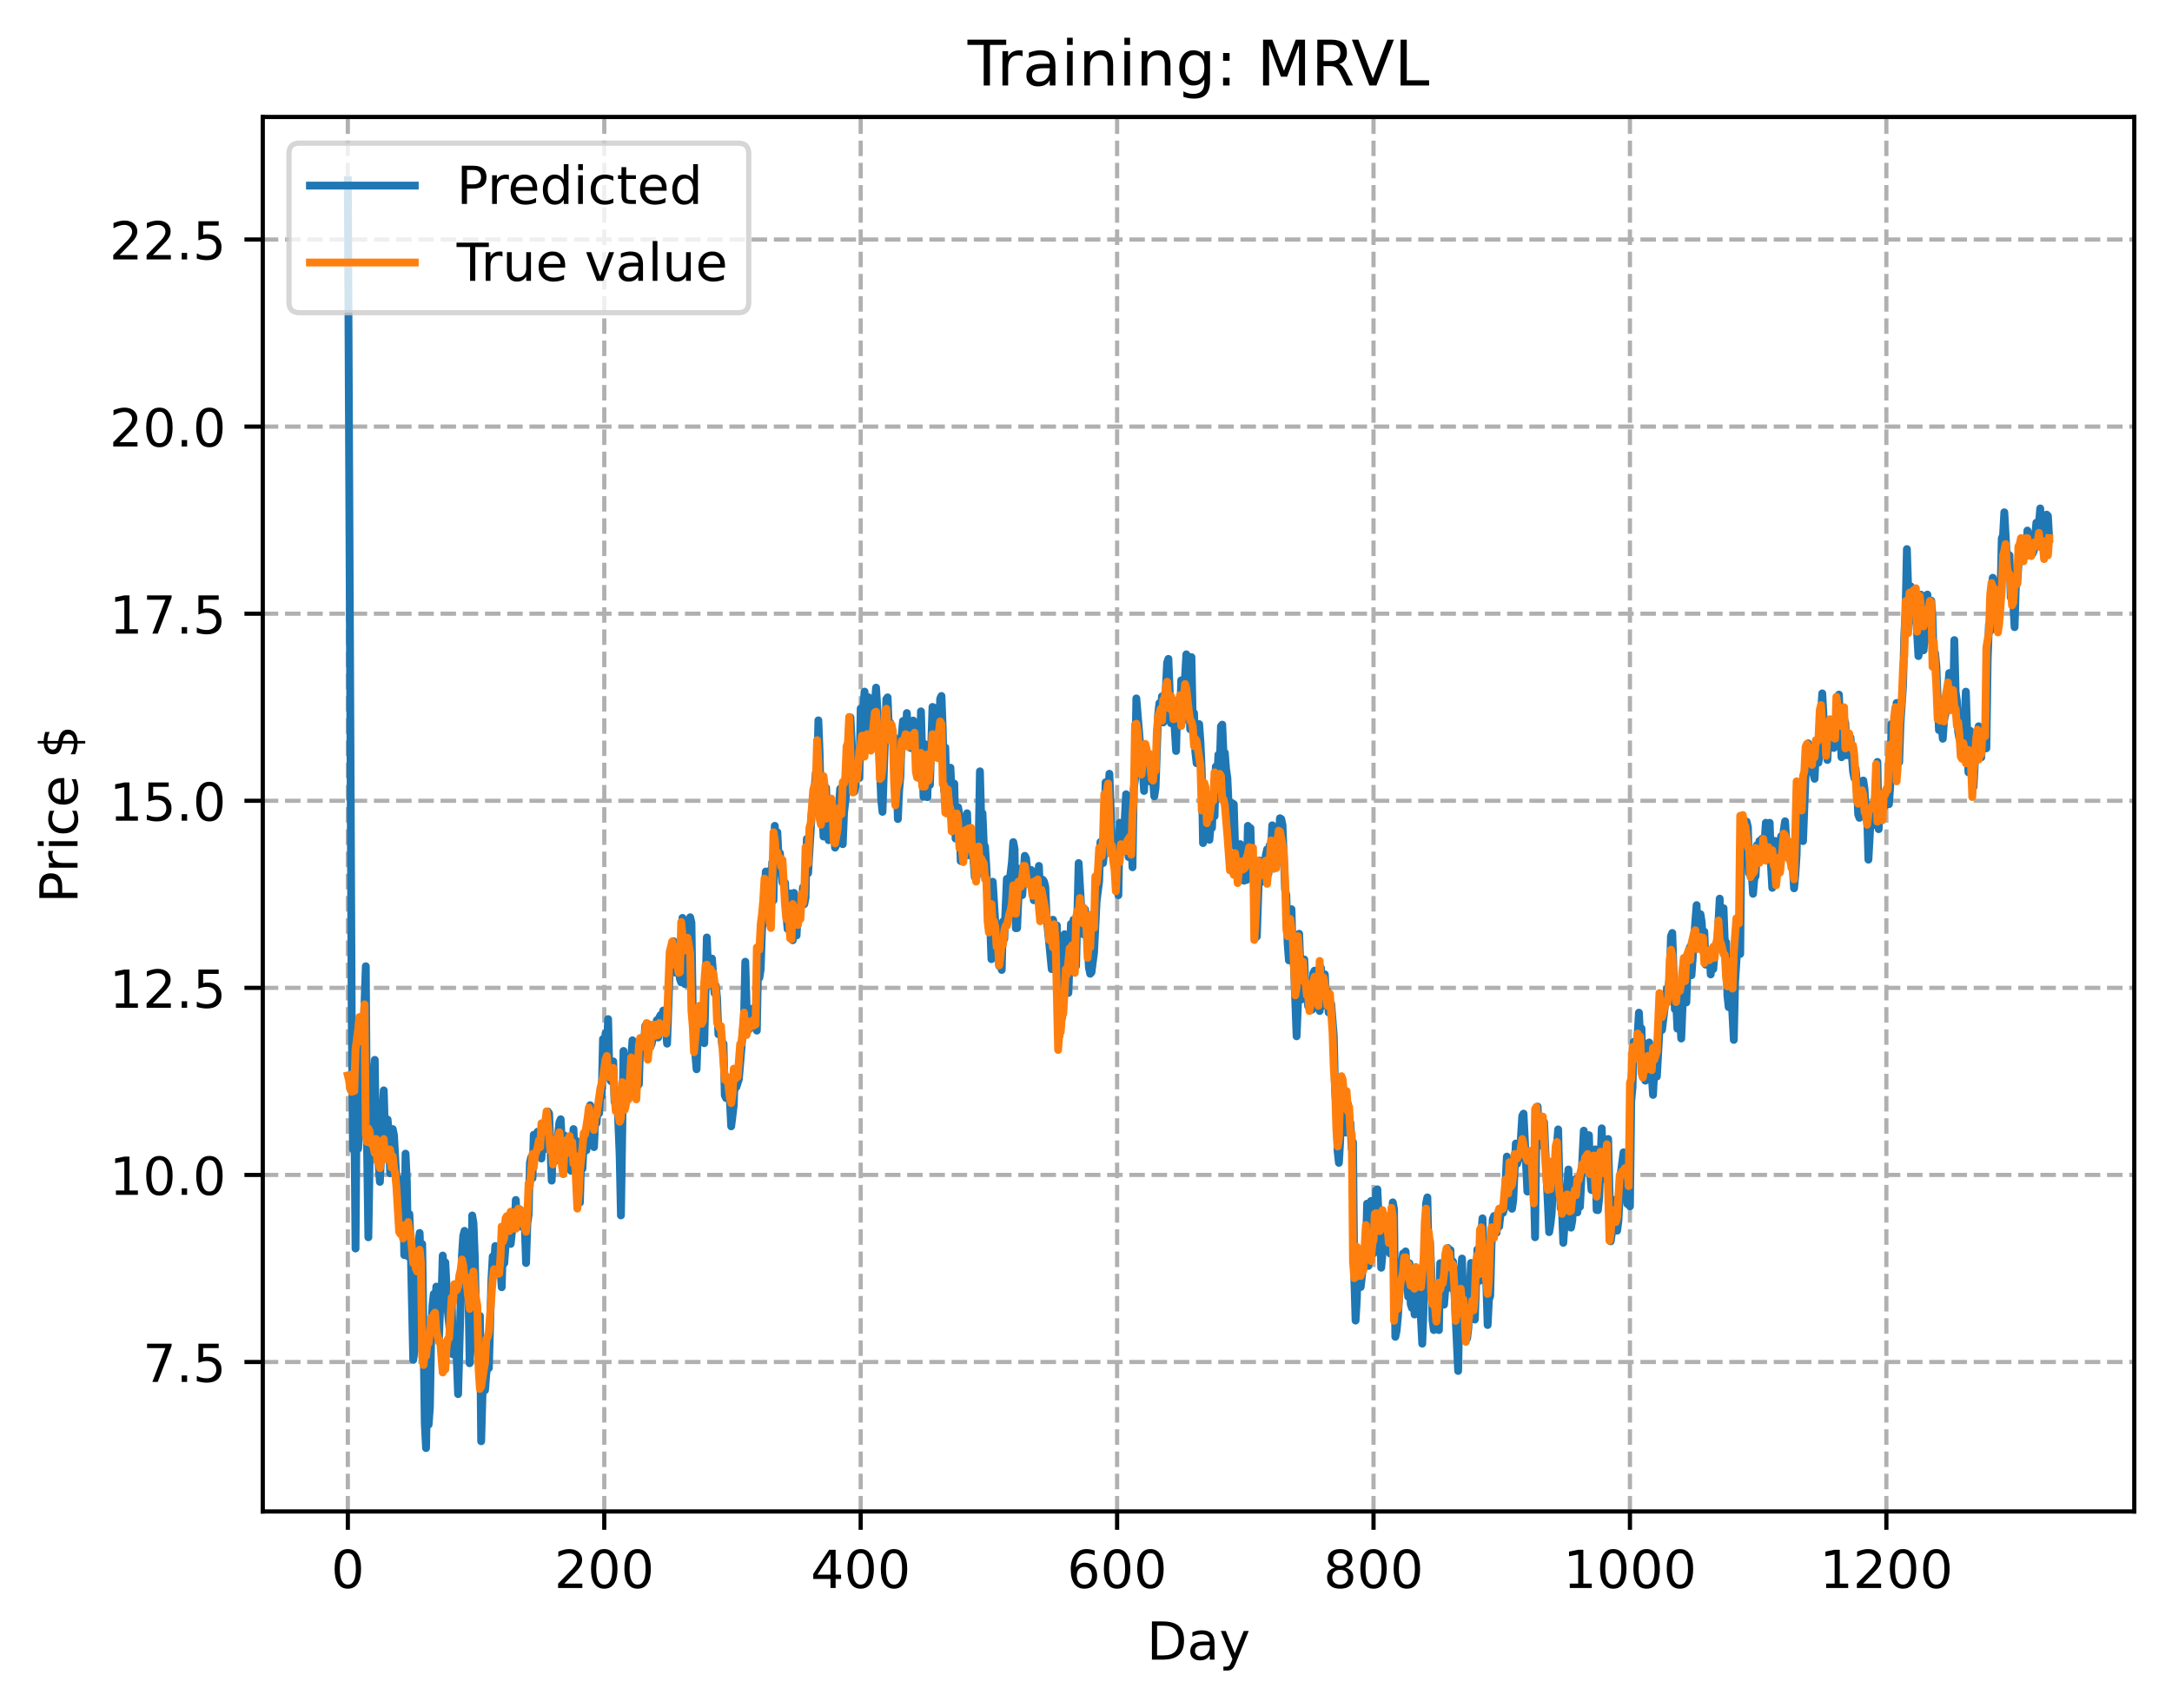 <?xml version="1.0" encoding="utf-8" standalone="no"?>
<!DOCTYPE svg PUBLIC "-//W3C//DTD SVG 1.1//EN"
  "http://www.w3.org/Graphics/SVG/1.1/DTD/svg11.dtd">
<!-- Created with matplotlib (https://matplotlib.org/) -->
<svg height="325.986pt" version="1.1" viewBox="0 0 414.464 325.986" width="414.464pt" xmlns="http://www.w3.org/2000/svg" xmlns:xlink="http://www.w3.org/1999/xlink">
 <defs>
  <style type="text/css">
*{stroke-linecap:butt;stroke-linejoin:round;}
  </style>
 </defs>
 <g id="figure_1">
  <g id="patch_1">
   <path d="M 0 325.986 
L 414.464 325.986 
L 414.464 0 
L 0 0 
z
" style="fill:#ffffff;"/>
  </g>
  <g id="axes_1">
   <g id="patch_2">
    <path d="M 50.144 288.43 
L 407.264 288.43 
L 407.264 22.318 
L 50.144 22.318 
z
" style="fill:#ffffff;"/>
   </g>
   <g id="matplotlib.axis_1">
    <g id="xtick_1">
     <g id="line2d_1">
      <path clip-path="url(#pc00bc2fb9c)" d="M 66.376 288.43 
L 66.376 22.318 
" style="fill:none;stroke:#b0b0b0;stroke-dasharray:2.96,1.28;stroke-dashoffset:0;stroke-width:0.8;"/>
     </g>
     <g id="line2d_2">
      <defs>
       <path d="M 0 0 
L 0 3.5 
" id="m21348a61a6" style="stroke:#000000;stroke-width:0.8;"/>
      </defs>
      <g>
       <use style="stroke:#000000;stroke-width:0.8;" x="66.376" xlink:href="#m21348a61a6" y="288.43"/>
      </g>
     </g>
     <g id="text_1">
      <!-- 0 -->
      <defs>
       <path d="M 31.781 66.406 
Q 24.172 66.406 20.328 58.906 
Q 16.5 51.422 16.5 36.375 
Q 16.5 21.391 20.328 13.891 
Q 24.172 6.391 31.781 6.391 
Q 39.453 6.391 43.281 13.891 
Q 47.125 21.391 47.125 36.375 
Q 47.125 51.422 43.281 58.906 
Q 39.453 66.406 31.781 66.406 
z
M 31.781 74.219 
Q 44.047 74.219 50.516 64.516 
Q 56.984 54.828 56.984 36.375 
Q 56.984 17.969 50.516 8.266 
Q 44.047 -1.422 31.781 -1.422 
Q 19.531 -1.422 13.062 8.266 
Q 6.594 17.969 6.594 36.375 
Q 6.594 54.828 13.062 64.516 
Q 19.531 74.219 31.781 74.219 
z
" id="DejaVuSans-48"/>
      </defs>
      <g transform="translate(63.195 303.029)scale(0.1 -0.1)">
       <use xlink:href="#DejaVuSans-48"/>
      </g>
     </g>
    </g>
    <g id="xtick_2">
     <g id="line2d_3">
      <path clip-path="url(#pc00bc2fb9c)" d="M 115.307 288.43 
L 115.307 22.318 
" style="fill:none;stroke:#b0b0b0;stroke-dasharray:2.96,1.28;stroke-dashoffset:0;stroke-width:0.8;"/>
     </g>
     <g id="line2d_4">
      <g>
       <use style="stroke:#000000;stroke-width:0.8;" x="115.307" xlink:href="#m21348a61a6" y="288.43"/>
      </g>
     </g>
     <g id="text_2">
      <!-- 200 -->
      <defs>
       <path d="M 19.188 8.297 
L 53.609 8.297 
L 53.609 0 
L 7.328 0 
L 7.328 8.297 
Q 12.938 14.109 22.625 23.891 
Q 32.328 33.688 34.812 36.531 
Q 39.547 41.844 41.422 45.531 
Q 43.312 49.219 43.312 52.781 
Q 43.312 58.594 39.234 62.25 
Q 35.156 65.922 28.609 65.922 
Q 23.969 65.922 18.812 64.312 
Q 13.672 62.703 7.812 59.422 
L 7.812 69.391 
Q 13.766 71.781 18.938 73 
Q 24.125 74.219 28.422 74.219 
Q 39.75 74.219 46.484 68.547 
Q 53.219 62.891 53.219 53.422 
Q 53.219 48.922 51.531 44.891 
Q 49.859 40.875 45.406 35.406 
Q 44.188 33.984 37.641 27.219 
Q 31.109 20.453 19.188 8.297 
z
" id="DejaVuSans-50"/>
      </defs>
      <g transform="translate(105.763 303.029)scale(0.1 -0.1)">
       <use xlink:href="#DejaVuSans-50"/>
       <use x="63.623" xlink:href="#DejaVuSans-48"/>
       <use x="127.246" xlink:href="#DejaVuSans-48"/>
      </g>
     </g>
    </g>
    <g id="xtick_3">
     <g id="line2d_5">
      <path clip-path="url(#pc00bc2fb9c)" d="M 164.238 288.43 
L 164.238 22.318 
" style="fill:none;stroke:#b0b0b0;stroke-dasharray:2.96,1.28;stroke-dashoffset:0;stroke-width:0.8;"/>
     </g>
     <g id="line2d_6">
      <g>
       <use style="stroke:#000000;stroke-width:0.8;" x="164.238" xlink:href="#m21348a61a6" y="288.43"/>
      </g>
     </g>
     <g id="text_3">
      <!-- 400 -->
      <defs>
       <path d="M 37.797 64.312 
L 12.891 25.391 
L 37.797 25.391 
z
M 35.203 72.906 
L 47.609 72.906 
L 47.609 25.391 
L 58.016 25.391 
L 58.016 17.188 
L 47.609 17.188 
L 47.609 0 
L 37.797 0 
L 37.797 17.188 
L 4.891 17.188 
L 4.891 26.703 
z
" id="DejaVuSans-52"/>
      </defs>
      <g transform="translate(154.694 303.029)scale(0.1 -0.1)">
       <use xlink:href="#DejaVuSans-52"/>
       <use x="63.623" xlink:href="#DejaVuSans-48"/>
       <use x="127.246" xlink:href="#DejaVuSans-48"/>
      </g>
     </g>
    </g>
    <g id="xtick_4">
     <g id="line2d_7">
      <path clip-path="url(#pc00bc2fb9c)" d="M 213.168 288.43 
L 213.168 22.318 
" style="fill:none;stroke:#b0b0b0;stroke-dasharray:2.96,1.28;stroke-dashoffset:0;stroke-width:0.8;"/>
     </g>
     <g id="line2d_8">
      <g>
       <use style="stroke:#000000;stroke-width:0.8;" x="213.168" xlink:href="#m21348a61a6" y="288.43"/>
      </g>
     </g>
     <g id="text_4">
      <!-- 600 -->
      <defs>
       <path d="M 33.016 40.375 
Q 26.375 40.375 22.484 35.828 
Q 18.609 31.297 18.609 23.391 
Q 18.609 15.531 22.484 10.953 
Q 26.375 6.391 33.016 6.391 
Q 39.656 6.391 43.531 10.953 
Q 47.406 15.531 47.406 23.391 
Q 47.406 31.297 43.531 35.828 
Q 39.656 40.375 33.016 40.375 
z
M 52.594 71.297 
L 52.594 62.312 
Q 48.875 64.062 45.094 64.984 
Q 41.312 65.922 37.594 65.922 
Q 27.828 65.922 22.672 59.328 
Q 17.531 52.734 16.797 39.406 
Q 19.672 43.656 24.016 45.922 
Q 28.375 48.188 33.594 48.188 
Q 44.578 48.188 50.953 41.516 
Q 57.328 34.859 57.328 23.391 
Q 57.328 12.156 50.688 5.359 
Q 44.047 -1.422 33.016 -1.422 
Q 20.359 -1.422 13.672 8.266 
Q 6.984 17.969 6.984 36.375 
Q 6.984 53.656 15.188 63.938 
Q 23.391 74.219 37.203 74.219 
Q 40.922 74.219 44.703 73.484 
Q 48.484 72.75 52.594 71.297 
z
" id="DejaVuSans-54"/>
      </defs>
      <g transform="translate(203.625 303.029)scale(0.1 -0.1)">
       <use xlink:href="#DejaVuSans-54"/>
       <use x="63.623" xlink:href="#DejaVuSans-48"/>
       <use x="127.246" xlink:href="#DejaVuSans-48"/>
      </g>
     </g>
    </g>
    <g id="xtick_5">
     <g id="line2d_9">
      <path clip-path="url(#pc00bc2fb9c)" d="M 262.099 288.43 
L 262.099 22.318 
" style="fill:none;stroke:#b0b0b0;stroke-dasharray:2.96,1.28;stroke-dashoffset:0;stroke-width:0.8;"/>
     </g>
     <g id="line2d_10">
      <g>
       <use style="stroke:#000000;stroke-width:0.8;" x="262.099" xlink:href="#m21348a61a6" y="288.43"/>
      </g>
     </g>
     <g id="text_5">
      <!-- 800 -->
      <defs>
       <path d="M 31.781 34.625 
Q 24.75 34.625 20.719 30.859 
Q 16.703 27.094 16.703 20.516 
Q 16.703 13.922 20.719 10.156 
Q 24.75 6.391 31.781 6.391 
Q 38.812 6.391 42.859 10.172 
Q 46.922 13.969 46.922 20.516 
Q 46.922 27.094 42.891 30.859 
Q 38.875 34.625 31.781 34.625 
z
M 21.922 38.812 
Q 15.578 40.375 12.031 44.719 
Q 8.5 49.078 8.5 55.328 
Q 8.5 64.062 14.719 69.141 
Q 20.953 74.219 31.781 74.219 
Q 42.672 74.219 48.875 69.141 
Q 55.078 64.062 55.078 55.328 
Q 55.078 49.078 51.531 44.719 
Q 48 40.375 41.703 38.812 
Q 48.828 37.156 52.797 32.312 
Q 56.781 27.484 56.781 20.516 
Q 56.781 9.906 50.312 4.234 
Q 43.844 -1.422 31.781 -1.422 
Q 19.734 -1.422 13.25 4.234 
Q 6.781 9.906 6.781 20.516 
Q 6.781 27.484 10.781 32.312 
Q 14.797 37.156 21.922 38.812 
z
M 18.312 54.391 
Q 18.312 48.734 21.844 45.562 
Q 25.391 42.391 31.781 42.391 
Q 38.141 42.391 41.719 45.562 
Q 45.312 48.734 45.312 54.391 
Q 45.312 60.062 41.719 63.234 
Q 38.141 66.406 31.781 66.406 
Q 25.391 66.406 21.844 63.234 
Q 18.312 60.062 18.312 54.391 
z
" id="DejaVuSans-56"/>
      </defs>
      <g transform="translate(252.555 303.029)scale(0.1 -0.1)">
       <use xlink:href="#DejaVuSans-56"/>
       <use x="63.623" xlink:href="#DejaVuSans-48"/>
       <use x="127.246" xlink:href="#DejaVuSans-48"/>
      </g>
     </g>
    </g>
    <g id="xtick_6">
     <g id="line2d_11">
      <path clip-path="url(#pc00bc2fb9c)" d="M 311.029 288.43 
L 311.029 22.318 
" style="fill:none;stroke:#b0b0b0;stroke-dasharray:2.96,1.28;stroke-dashoffset:0;stroke-width:0.8;"/>
     </g>
     <g id="line2d_12">
      <g>
       <use style="stroke:#000000;stroke-width:0.8;" x="311.029" xlink:href="#m21348a61a6" y="288.43"/>
      </g>
     </g>
     <g id="text_6">
      <!-- 1000 -->
      <defs>
       <path d="M 12.406 8.297 
L 28.516 8.297 
L 28.516 63.922 
L 10.984 60.406 
L 10.984 69.391 
L 28.422 72.906 
L 38.281 72.906 
L 38.281 8.297 
L 54.391 8.297 
L 54.391 0 
L 12.406 0 
z
" id="DejaVuSans-49"/>
      </defs>
      <g transform="translate(298.304 303.029)scale(0.1 -0.1)">
       <use xlink:href="#DejaVuSans-49"/>
       <use x="63.623" xlink:href="#DejaVuSans-48"/>
       <use x="127.246" xlink:href="#DejaVuSans-48"/>
       <use x="190.869" xlink:href="#DejaVuSans-48"/>
      </g>
     </g>
    </g>
    <g id="xtick_7">
     <g id="line2d_13">
      <path clip-path="url(#pc00bc2fb9c)" d="M 359.96 288.43 
L 359.96 22.318 
" style="fill:none;stroke:#b0b0b0;stroke-dasharray:2.96,1.28;stroke-dashoffset:0;stroke-width:0.8;"/>
     </g>
     <g id="line2d_14">
      <g>
       <use style="stroke:#000000;stroke-width:0.8;" x="359.96" xlink:href="#m21348a61a6" y="288.43"/>
      </g>
     </g>
     <g id="text_7">
      <!-- 1200 -->
      <g transform="translate(347.235 303.029)scale(0.1 -0.1)">
       <use xlink:href="#DejaVuSans-49"/>
       <use x="63.623" xlink:href="#DejaVuSans-50"/>
       <use x="127.246" xlink:href="#DejaVuSans-48"/>
       <use x="190.869" xlink:href="#DejaVuSans-48"/>
      </g>
     </g>
    </g>
    <g id="text_8">
     <!-- Day -->
     <defs>
      <path d="M 19.672 64.797 
L 19.672 8.109 
L 31.594 8.109 
Q 46.688 8.109 53.688 14.938 
Q 60.688 21.781 60.688 36.531 
Q 60.688 51.172 53.688 57.984 
Q 46.688 64.797 31.594 64.797 
z
M 9.812 72.906 
L 30.078 72.906 
Q 51.266 72.906 61.172 64.094 
Q 71.094 55.281 71.094 36.531 
Q 71.094 17.672 61.125 8.828 
Q 51.172 0 30.078 0 
L 9.812 0 
z
" id="DejaVuSans-68"/>
      <path d="M 34.281 27.484 
Q 23.391 27.484 19.188 25 
Q 14.984 22.516 14.984 16.5 
Q 14.984 11.719 18.141 8.906 
Q 21.297 6.109 26.703 6.109 
Q 34.188 6.109 38.703 11.406 
Q 43.219 16.703 43.219 25.484 
L 43.219 27.484 
z
M 52.203 31.203 
L 52.203 0 
L 43.219 0 
L 43.219 8.297 
Q 40.141 3.328 35.547 0.953 
Q 30.953 -1.422 24.312 -1.422 
Q 15.922 -1.422 10.953 3.297 
Q 6 8.016 6 15.922 
Q 6 25.141 12.172 29.828 
Q 18.359 34.516 30.609 34.516 
L 43.219 34.516 
L 43.219 35.406 
Q 43.219 41.609 39.141 45 
Q 35.062 48.391 27.688 48.391 
Q 23 48.391 18.547 47.266 
Q 14.109 46.141 10.016 43.891 
L 10.016 52.203 
Q 14.938 54.109 19.578 55.047 
Q 24.219 56 28.609 56 
Q 40.484 56 46.344 49.844 
Q 52.203 43.703 52.203 31.203 
z
" id="DejaVuSans-97"/>
      <path d="M 32.172 -5.078 
Q 28.375 -14.844 24.75 -17.812 
Q 21.141 -20.797 15.094 -20.797 
L 7.906 -20.797 
L 7.906 -13.281 
L 13.188 -13.281 
Q 16.891 -13.281 18.938 -11.516 
Q 21 -9.766 23.484 -3.219 
L 25.094 0.875 
L 2.984 54.688 
L 12.5 54.688 
L 29.594 11.922 
L 46.688 54.688 
L 56.203 54.688 
z
" id="DejaVuSans-121"/>
     </defs>
     <g transform="translate(218.83 316.707)scale(0.1 -0.1)">
      <use xlink:href="#DejaVuSans-68"/>
      <use x="77.002" xlink:href="#DejaVuSans-97"/>
      <use x="138.281" xlink:href="#DejaVuSans-121"/>
     </g>
    </g>
   </g>
   <g id="matplotlib.axis_2">
    <g id="ytick_1">
     <g id="line2d_15">
      <path clip-path="url(#pc00bc2fb9c)" d="M 50.144 259.91 
L 407.264 259.91 
" style="fill:none;stroke:#b0b0b0;stroke-dasharray:2.96,1.28;stroke-dashoffset:0;stroke-width:0.8;"/>
     </g>
     <g id="line2d_16">
      <defs>
       <path d="M 0 0 
L -3.5 0 
" id="md01ad5eb38" style="stroke:#000000;stroke-width:0.8;"/>
      </defs>
      <g>
       <use style="stroke:#000000;stroke-width:0.8;" x="50.144" xlink:href="#md01ad5eb38" y="259.91"/>
      </g>
     </g>
     <g id="text_9">
      <!-- 7.5 -->
      <defs>
       <path d="M 8.203 72.906 
L 55.078 72.906 
L 55.078 68.703 
L 28.609 0 
L 18.312 0 
L 43.219 64.594 
L 8.203 64.594 
z
" id="DejaVuSans-55"/>
       <path d="M 10.688 12.406 
L 21 12.406 
L 21 0 
L 10.688 0 
z
" id="DejaVuSans-46"/>
       <path d="M 10.797 72.906 
L 49.516 72.906 
L 49.516 64.594 
L 19.828 64.594 
L 19.828 46.734 
Q 21.969 47.469 24.109 47.828 
Q 26.266 48.188 28.422 48.188 
Q 40.625 48.188 47.75 41.5 
Q 54.891 34.812 54.891 23.391 
Q 54.891 11.625 47.562 5.094 
Q 40.234 -1.422 26.906 -1.422 
Q 22.312 -1.422 17.547 -0.641 
Q 12.797 0.141 7.719 1.703 
L 7.719 11.625 
Q 12.109 9.234 16.797 8.062 
Q 21.484 6.891 26.703 6.891 
Q 35.156 6.891 40.078 11.328 
Q 45.016 15.766 45.016 23.391 
Q 45.016 31 40.078 35.438 
Q 35.156 39.891 26.703 39.891 
Q 22.75 39.891 18.812 39.016 
Q 14.891 38.141 10.797 36.281 
z
" id="DejaVuSans-53"/>
      </defs>
      <g transform="translate(27.241 263.71)scale(0.1 -0.1)">
       <use xlink:href="#DejaVuSans-55"/>
       <use x="63.623" xlink:href="#DejaVuSans-46"/>
       <use x="95.41" xlink:href="#DejaVuSans-53"/>
      </g>
     </g>
    </g>
    <g id="ytick_2">
     <g id="line2d_17">
      <path clip-path="url(#pc00bc2fb9c)" d="M 50.144 224.21 
L 407.264 224.21 
" style="fill:none;stroke:#b0b0b0;stroke-dasharray:2.96,1.28;stroke-dashoffset:0;stroke-width:0.8;"/>
     </g>
     <g id="line2d_18">
      <g>
       <use style="stroke:#000000;stroke-width:0.8;" x="50.144" xlink:href="#md01ad5eb38" y="224.21"/>
      </g>
     </g>
     <g id="text_10">
      <!-- 10.0 -->
      <g transform="translate(20.878 228.009)scale(0.1 -0.1)">
       <use xlink:href="#DejaVuSans-49"/>
       <use x="63.623" xlink:href="#DejaVuSans-48"/>
       <use x="127.246" xlink:href="#DejaVuSans-46"/>
       <use x="159.033" xlink:href="#DejaVuSans-48"/>
      </g>
     </g>
    </g>
    <g id="ytick_3">
     <g id="line2d_19">
      <path clip-path="url(#pc00bc2fb9c)" d="M 50.144 188.509 
L 407.264 188.509 
" style="fill:none;stroke:#b0b0b0;stroke-dasharray:2.96,1.28;stroke-dashoffset:0;stroke-width:0.8;"/>
     </g>
     <g id="line2d_20">
      <g>
       <use style="stroke:#000000;stroke-width:0.8;" x="50.144" xlink:href="#md01ad5eb38" y="188.509"/>
      </g>
     </g>
     <g id="text_11">
      <!-- 12.5 -->
      <g transform="translate(20.878 192.309)scale(0.1 -0.1)">
       <use xlink:href="#DejaVuSans-49"/>
       <use x="63.623" xlink:href="#DejaVuSans-50"/>
       <use x="127.246" xlink:href="#DejaVuSans-46"/>
       <use x="159.033" xlink:href="#DejaVuSans-53"/>
      </g>
     </g>
    </g>
    <g id="ytick_4">
     <g id="line2d_21">
      <path clip-path="url(#pc00bc2fb9c)" d="M 50.144 152.809 
L 407.264 152.809 
" style="fill:none;stroke:#b0b0b0;stroke-dasharray:2.96,1.28;stroke-dashoffset:0;stroke-width:0.8;"/>
     </g>
     <g id="line2d_22">
      <g>
       <use style="stroke:#000000;stroke-width:0.8;" x="50.144" xlink:href="#md01ad5eb38" y="152.809"/>
      </g>
     </g>
     <g id="text_12">
      <!-- 15.0 -->
      <g transform="translate(20.878 156.608)scale(0.1 -0.1)">
       <use xlink:href="#DejaVuSans-49"/>
       <use x="63.623" xlink:href="#DejaVuSans-53"/>
       <use x="127.246" xlink:href="#DejaVuSans-46"/>
       <use x="159.033" xlink:href="#DejaVuSans-48"/>
      </g>
     </g>
    </g>
    <g id="ytick_5">
     <g id="line2d_23">
      <path clip-path="url(#pc00bc2fb9c)" d="M 50.144 117.109 
L 407.264 117.109 
" style="fill:none;stroke:#b0b0b0;stroke-dasharray:2.96,1.28;stroke-dashoffset:0;stroke-width:0.8;"/>
     </g>
     <g id="line2d_24">
      <g>
       <use style="stroke:#000000;stroke-width:0.8;" x="50.144" xlink:href="#md01ad5eb38" y="117.109"/>
      </g>
     </g>
     <g id="text_13">
      <!-- 17.5 -->
      <g transform="translate(20.878 120.908)scale(0.1 -0.1)">
       <use xlink:href="#DejaVuSans-49"/>
       <use x="63.623" xlink:href="#DejaVuSans-55"/>
       <use x="127.246" xlink:href="#DejaVuSans-46"/>
       <use x="159.033" xlink:href="#DejaVuSans-53"/>
      </g>
     </g>
    </g>
    <g id="ytick_6">
     <g id="line2d_25">
      <path clip-path="url(#pc00bc2fb9c)" d="M 50.144 81.408 
L 407.264 81.408 
" style="fill:none;stroke:#b0b0b0;stroke-dasharray:2.96,1.28;stroke-dashoffset:0;stroke-width:0.8;"/>
     </g>
     <g id="line2d_26">
      <g>
       <use style="stroke:#000000;stroke-width:0.8;" x="50.144" xlink:href="#md01ad5eb38" y="81.408"/>
      </g>
     </g>
     <g id="text_14">
      <!-- 20.0 -->
      <g transform="translate(20.878 85.207)scale(0.1 -0.1)">
       <use xlink:href="#DejaVuSans-50"/>
       <use x="63.623" xlink:href="#DejaVuSans-48"/>
       <use x="127.246" xlink:href="#DejaVuSans-46"/>
       <use x="159.033" xlink:href="#DejaVuSans-48"/>
      </g>
     </g>
    </g>
    <g id="ytick_7">
     <g id="line2d_27">
      <path clip-path="url(#pc00bc2fb9c)" d="M 50.144 45.708 
L 407.264 45.708 
" style="fill:none;stroke:#b0b0b0;stroke-dasharray:2.96,1.28;stroke-dashoffset:0;stroke-width:0.8;"/>
     </g>
     <g id="line2d_28">
      <g>
       <use style="stroke:#000000;stroke-width:0.8;" x="50.144" xlink:href="#md01ad5eb38" y="45.708"/>
      </g>
     </g>
     <g id="text_15">
      <!-- 22.5 -->
      <g transform="translate(20.878 49.507)scale(0.1 -0.1)">
       <use xlink:href="#DejaVuSans-50"/>
       <use x="63.623" xlink:href="#DejaVuSans-50"/>
       <use x="127.246" xlink:href="#DejaVuSans-46"/>
       <use x="159.033" xlink:href="#DejaVuSans-53"/>
      </g>
     </g>
    </g>
    <g id="text_16">
     <!-- Price $ -->
     <defs>
      <path d="M 19.672 64.797 
L 19.672 37.406 
L 32.078 37.406 
Q 38.969 37.406 42.719 40.969 
Q 46.484 44.531 46.484 51.125 
Q 46.484 57.672 42.719 61.234 
Q 38.969 64.797 32.078 64.797 
z
M 9.812 72.906 
L 32.078 72.906 
Q 44.344 72.906 50.609 67.359 
Q 56.891 61.812 56.891 51.125 
Q 56.891 40.328 50.609 34.812 
Q 44.344 29.297 32.078 29.297 
L 19.672 29.297 
L 19.672 0 
L 9.812 0 
z
" id="DejaVuSans-80"/>
      <path d="M 41.109 46.297 
Q 39.594 47.172 37.812 47.578 
Q 36.031 48 33.891 48 
Q 26.266 48 22.188 43.047 
Q 18.109 38.094 18.109 28.812 
L 18.109 0 
L 9.078 0 
L 9.078 54.688 
L 18.109 54.688 
L 18.109 46.188 
Q 20.953 51.172 25.484 53.578 
Q 30.031 56 36.531 56 
Q 37.453 56 38.578 55.875 
Q 39.703 55.766 41.062 55.516 
z
" id="DejaVuSans-114"/>
      <path d="M 9.422 54.688 
L 18.406 54.688 
L 18.406 0 
L 9.422 0 
z
M 9.422 75.984 
L 18.406 75.984 
L 18.406 64.594 
L 9.422 64.594 
z
" id="DejaVuSans-105"/>
      <path d="M 48.781 52.594 
L 48.781 44.188 
Q 44.969 46.297 41.141 47.344 
Q 37.312 48.391 33.406 48.391 
Q 24.656 48.391 19.812 42.844 
Q 14.984 37.312 14.984 27.297 
Q 14.984 17.281 19.812 11.734 
Q 24.656 6.203 33.406 6.203 
Q 37.312 6.203 41.141 7.25 
Q 44.969 8.297 48.781 10.406 
L 48.781 2.094 
Q 45.016 0.344 40.984 -0.531 
Q 36.969 -1.422 32.422 -1.422 
Q 20.062 -1.422 12.781 6.344 
Q 5.516 14.109 5.516 27.297 
Q 5.516 40.672 12.859 48.328 
Q 20.219 56 33.016 56 
Q 37.156 56 41.109 55.141 
Q 45.062 54.297 48.781 52.594 
z
" id="DejaVuSans-99"/>
      <path d="M 56.203 29.594 
L 56.203 25.203 
L 14.891 25.203 
Q 15.484 15.922 20.484 11.062 
Q 25.484 6.203 34.422 6.203 
Q 39.594 6.203 44.453 7.469 
Q 49.312 8.734 54.109 11.281 
L 54.109 2.781 
Q 49.266 0.734 44.188 -0.344 
Q 39.109 -1.422 33.891 -1.422 
Q 20.797 -1.422 13.156 6.188 
Q 5.516 13.812 5.516 26.812 
Q 5.516 40.234 12.766 48.109 
Q 20.016 56 32.328 56 
Q 43.359 56 49.781 48.891 
Q 56.203 41.797 56.203 29.594 
z
M 47.219 32.234 
Q 47.125 39.594 43.094 43.984 
Q 39.062 48.391 32.422 48.391 
Q 24.906 48.391 20.391 44.141 
Q 15.875 39.891 15.188 32.172 
z
" id="DejaVuSans-101"/>
      <path id="DejaVuSans-32"/>
      <path d="M 33.797 -14.703 
L 28.906 -14.703 
L 28.859 0 
Q 23.734 0.094 18.609 1.188 
Q 13.484 2.297 8.297 4.5 
L 8.297 13.281 
Q 13.281 10.156 18.375 8.562 
Q 23.484 6.984 28.906 6.938 
L 28.906 29.203 
Q 18.109 30.953 13.203 35.156 
Q 8.297 39.359 8.297 46.688 
Q 8.297 54.641 13.625 59.219 
Q 18.953 63.812 28.906 64.5 
L 28.906 75.984 
L 33.797 75.984 
L 33.797 64.656 
Q 38.328 64.453 42.578 63.688 
Q 46.828 62.938 50.875 61.625 
L 50.875 53.078 
Q 46.828 55.125 42.547 56.25 
Q 38.281 57.375 33.797 57.562 
L 33.797 36.719 
Q 44.875 35.016 50.094 30.609 
Q 55.328 26.219 55.328 18.609 
Q 55.328 10.359 49.781 5.594 
Q 44.234 0.828 33.797 0.094 
z
M 28.906 37.594 
L 28.906 57.625 
Q 23.25 56.984 20.266 54.391 
Q 17.281 51.812 17.281 47.516 
Q 17.281 43.312 20.031 40.969 
Q 22.797 38.625 28.906 37.594 
z
M 33.797 28.219 
L 33.797 7.078 
Q 39.984 7.906 43.141 10.594 
Q 46.297 13.281 46.297 17.672 
Q 46.297 21.969 43.281 24.5 
Q 40.281 27.047 33.797 28.219 
z
" id="DejaVuSans-36"/>
     </defs>
     <g transform="translate(14.798 172.342)rotate(-90)scale(0.1 -0.1)">
      <use xlink:href="#DejaVuSans-80"/>
      <use x="58.553" xlink:href="#DejaVuSans-114"/>
      <use x="99.666" xlink:href="#DejaVuSans-105"/>
      <use x="127.449" xlink:href="#DejaVuSans-99"/>
      <use x="182.43" xlink:href="#DejaVuSans-101"/>
      <use x="243.953" xlink:href="#DejaVuSans-32"/>
      <use x="275.74" xlink:href="#DejaVuSans-36"/>
     </g>
    </g>
   </g>
   <g id="line2d_29">
    <path clip-path="url(#pc00bc2fb9c)" d="M 66.376 34.414 
L 67.11 193.523 
L 67.355 219.365 
L 67.6 210.289 
L 67.844 238.256 
L 68.089 206.711 
L 68.334 219.238 
L 68.578 215.737 
L 68.823 195.966 
L 69.068 194.816 
L 69.312 198.529 
L 69.802 184.382 
L 70.046 218.994 
L 70.291 236.115 
L 70.536 221.314 
L 70.78 214.115 
L 71.025 218.034 
L 71.27 205.975 
L 71.514 202.251 
L 71.759 219.958 
L 72.003 213.27 
L 72.248 222.2 
L 72.493 225.538 
L 72.737 220.157 
L 72.982 212.159 
L 73.227 208.07 
L 73.471 216.35 
L 73.716 214.353 
L 73.961 213.631 
L 74.205 216.214 
L 74.45 223.895 
L 74.695 217.062 
L 74.939 215.457 
L 75.184 216.661 
L 75.673 225.649 
L 75.918 226.083 
L 76.163 228.366 
L 76.407 233.055 
L 76.652 235 
L 76.897 224.921 
L 77.141 239.503 
L 77.386 220.148 
L 77.631 225.41 
L 77.875 239.763 
L 78.12 231.667 
L 78.364 237.464 
L 78.854 259.507 
L 79.098 257.7 
L 79.343 240.911 
L 79.588 244.976 
L 79.832 237.499 
L 80.077 235.281 
L 80.322 242.58 
L 80.566 237.39 
L 81.056 271.651 
L 81.3 276.334 
L 81.545 264.432 
L 81.79 271.871 
L 82.034 268.565 
L 82.279 254.643 
L 82.524 249.106 
L 82.768 246.923 
L 83.013 249.487 
L 83.258 245.524 
L 83.502 252.387 
L 83.747 255.745 
L 83.991 249.539 
L 84.236 247.945 
L 84.481 239.593 
L 84.725 242.73 
L 84.97 240.888 
L 85.459 250.259 
L 85.949 255.074 
L 86.193 248.43 
L 86.438 258.454 
L 86.683 253.979 
L 86.927 253.308 
L 87.417 266.04 
L 88.151 239.515 
L 88.395 235.833 
L 88.64 234.88 
L 88.885 236.54 
L 89.129 237.06 
L 89.374 245.622 
L 89.619 260.147 
L 89.863 256.446 
L 90.108 231.947 
L 90.352 233.414 
L 90.597 239.762 
L 90.842 250.996 
L 91.331 258.943 
L 91.576 251.095 
L 91.82 275.034 
L 92.065 266.23 
L 92.31 261.866 
L 92.554 265.294 
L 92.799 262.13 
L 93.044 260.454 
L 93.288 261.064 
L 93.778 244.095 
L 94.022 239.756 
L 94.267 241.447 
L 94.512 237.78 
L 94.756 241.875 
L 95.001 239.98 
L 95.49 242.065 
L 95.735 245.64 
L 95.979 237.805 
L 96.224 241.056 
L 96.713 234.424 
L 96.958 234.178 
L 97.203 237.245 
L 97.447 237.377 
L 97.937 232.895 
L 98.181 234.398 
L 98.426 228.985 
L 98.671 233.607 
L 98.915 234.113 
L 99.16 230.771 
L 99.405 231.465 
L 99.649 234.095 
L 99.894 234.238 
L 100.139 233.932 
L 100.383 241.019 
L 100.628 233.488 
L 100.873 231.801 
L 101.117 221.911 
L 101.362 220.848 
L 101.607 224.832 
L 101.851 216.539 
L 102.096 218.883 
L 102.585 215.963 
L 103.074 217.525 
L 103.319 221.078 
L 103.564 216.62 
L 103.808 217.246 
L 104.053 215.927 
L 104.298 219.243 
L 104.542 212.105 
L 104.787 212.477 
L 105.276 225.301 
L 105.521 218.34 
L 105.766 221.712 
L 106.01 221.182 
L 106.744 214.167 
L 106.989 213.586 
L 107.234 218.627 
L 107.478 220.992 
L 107.723 216.683 
L 107.967 220.378 
L 108.212 220.386 
L 108.457 222.824 
L 108.701 217.902 
L 108.946 223.421 
L 109.435 215.455 
L 109.68 222.129 
L 109.925 217.658 
L 110.414 228.617 
L 110.659 229.498 
L 110.903 220.776 
L 111.148 223.029 
L 111.393 218.001 
L 111.637 219.499 
L 111.882 219.532 
L 112.127 217.317 
L 112.371 213.094 
L 112.616 210.903 
L 112.861 212.17 
L 113.35 218.901 
L 113.595 213.346 
L 113.839 214.332 
L 114.084 210.951 
L 114.328 212.462 
L 114.573 208.225 
L 114.818 209.211 
L 115.062 198.271 
L 115.307 201.295 
L 115.552 197.176 
L 115.796 200.394 
L 116.041 194.471 
L 116.286 204.908 
L 116.53 206.25 
L 116.775 206.439 
L 117.02 202.535 
L 117.264 210.244 
L 117.509 209.074 
L 117.754 208.624 
L 118.243 220.427 
L 118.488 231.935 
L 118.977 200.55 
L 119.466 209.475 
L 119.711 203.851 
L 119.955 202.404 
L 120.2 205.311 
L 120.689 198.518 
L 120.934 205.166 
L 121.179 207.2 
L 121.423 206.047 
L 121.668 207.208 
L 121.913 206.918 
L 122.157 199.051 
L 122.402 198.791 
L 122.647 198.065 
L 122.891 198.947 
L 123.136 195.735 
L 123.381 196.745 
L 123.625 195.397 
L 123.87 198.767 
L 124.115 199.798 
L 124.359 199.187 
L 124.849 196.588 
L 125.093 196.137 
L 125.338 194.676 
L 125.583 197.988 
L 125.827 194.121 
L 126.072 193.678 
L 126.316 194.966 
L 126.561 192.842 
L 126.806 193.557 
L 127.295 199.161 
L 127.784 185.537 
L 128.029 185.198 
L 128.274 181.106 
L 128.518 179.602 
L 129.008 185.649 
L 129.252 185.001 
L 129.497 183.057 
L 129.742 186.791 
L 129.986 187.468 
L 130.231 175.158 
L 130.476 177.738 
L 130.72 187.819 
L 130.965 178.452 
L 131.21 179.078 
L 131.454 178.737 
L 131.699 175.039 
L 131.943 176.057 
L 132.188 192.705 
L 132.433 194.324 
L 132.677 201.117 
L 132.922 204.047 
L 133.167 197.099 
L 133.411 197.432 
L 133.656 195.816 
L 133.901 195.348 
L 134.145 198.662 
L 134.39 199.073 
L 134.879 178.891 
L 135.124 185.075 
L 135.369 186.915 
L 135.613 185.64 
L 135.858 182.922 
L 136.347 189.528 
L 136.592 188.094 
L 136.837 190.445 
L 137.081 197.365 
L 137.326 196.758 
L 137.571 197.082 
L 137.815 199.488 
L 138.06 199.178 
L 138.304 209.024 
L 138.549 209.546 
L 138.794 209.545 
L 139.038 206.792 
L 139.283 210.093 
L 139.528 214.936 
L 140.017 210.933 
L 140.262 204.04 
L 140.506 207.462 
L 140.996 205.938 
L 141.974 194.178 
L 142.219 183.521 
L 142.464 191.944 
L 142.708 196.538 
L 142.953 196.421 
L 143.198 193.321 
L 143.442 193.909 
L 143.687 192.434 
L 144.176 195.934 
L 144.421 196.672 
L 144.665 183.772 
L 144.91 186.578 
L 145.155 184.979 
L 145.399 177.715 
L 145.889 171.09 
L 146.133 166.31 
L 146.378 173.622 
L 146.623 168.013 
L 146.867 166.159 
L 147.112 172.707 
L 147.357 164.565 
L 147.601 171.824 
L 147.846 157.591 
L 148.091 162.741 
L 148.335 158.806 
L 148.58 163.892 
L 148.825 162.799 
L 149.314 168.382 
L 149.559 168.218 
L 149.803 168.458 
L 150.048 174.538 
L 150.292 177.28 
L 150.537 175.141 
L 150.782 170.485 
L 151.026 173.8 
L 151.271 179.429 
L 151.516 170.388 
L 151.76 172.782 
L 152.005 178.519 
L 152.25 173.463 
L 152.494 172.081 
L 152.739 172.022 
L 152.984 172.189 
L 153.228 169.316 
L 153.473 172.536 
L 153.718 171.32 
L 153.962 160.081 
L 154.207 166.629 
L 154.941 154.476 
L 155.186 153.864 
L 155.675 147.458 
L 155.919 148.892 
L 156.164 137.464 
L 156.409 143.926 
L 156.653 155.264 
L 156.898 154.106 
L 157.143 159.641 
L 157.387 150.871 
L 157.632 150.316 
L 157.877 158.262 
L 158.121 160.328 
L 158.366 156.04 
L 158.611 156.054 
L 158.855 154.986 
L 159.345 161.756 
L 159.834 160.751 
L 160.079 153.685 
L 160.323 150.519 
L 160.568 154.758 
L 160.813 161.098 
L 161.057 155.121 
L 161.546 150.852 
L 161.791 145.065 
L 162.036 142.756 
L 162.28 136.901 
L 163.014 151.083 
L 163.259 149.997 
L 163.504 145.748 
L 163.748 146.113 
L 163.993 148.463 
L 164.238 135.189 
L 164.482 136.452 
L 164.727 135.319 
L 164.972 131.976 
L 165.216 140.252 
L 165.706 133.048 
L 165.95 140.353 
L 166.195 138.164 
L 166.684 141.845 
L 166.929 134.429 
L 167.174 131.219 
L 167.418 135.28 
L 168.152 152.526 
L 168.397 154.925 
L 169.131 133.403 
L 169.375 133.074 
L 169.62 139.418 
L 169.865 137.89 
L 170.109 140.972 
L 170.354 141.532 
L 170.599 140.649 
L 170.843 146.743 
L 171.088 147.594 
L 171.333 156.303 
L 171.577 150.871 
L 171.822 148.13 
L 172.067 140.153 
L 172.311 137.577 
L 172.556 141.293 
L 172.801 141.211 
L 173.045 136.07 
L 173.29 141.174 
L 173.534 139.303 
L 173.779 142.748 
L 174.024 138.931 
L 174.268 137.502 
L 174.513 142.467 
L 174.758 140.021 
L 175.247 140.342 
L 175.492 148.512 
L 175.736 135.748 
L 176.226 152.058 
L 176.47 141.994 
L 176.715 149.526 
L 176.96 152.127 
L 177.204 142.372 
L 177.449 149.795 
L 177.938 134.9 
L 178.183 135.02 
L 178.428 139.81 
L 178.917 140.73 
L 179.162 141.178 
L 179.406 133.345 
L 179.651 132.811 
L 179.895 139.142 
L 180.14 150.913 
L 180.385 142.645 
L 180.629 153.259 
L 180.874 151.746 
L 181.119 151.355 
L 181.363 146.496 
L 181.853 156.568 
L 182.097 149.542 
L 182.342 160.018 
L 182.587 158.712 
L 182.831 154.049 
L 183.076 155.625 
L 183.321 164.306 
L 183.565 158.251 
L 183.81 162.586 
L 184.055 163.303 
L 184.299 160.329 
L 184.544 155.194 
L 184.789 163.204 
L 185.033 160.775 
L 185.278 161.387 
L 185.522 161.027 
L 186.012 167.359 
L 186.256 167.655 
L 186.501 166.704 
L 186.746 160.968 
L 186.99 147.186 
L 187.235 156.335 
L 187.48 155.188 
L 187.724 161 
L 187.969 161.596 
L 188.214 165.378 
L 188.458 171.618 
L 188.948 176.51 
L 189.192 183.037 
L 189.437 168.261 
L 189.926 176.121 
L 190.171 177.681 
L 190.66 184.33 
L 190.905 181.37 
L 191.15 185.096 
L 191.394 175.843 
L 191.639 179.176 
L 192.128 167.705 
L 192.373 170.601 
L 192.862 166.497 
L 193.107 164.418 
L 193.351 160.691 
L 193.596 161.969 
L 193.841 177.137 
L 194.085 177.108 
L 194.575 165.782 
L 194.819 167.215 
L 195.064 170.815 
L 195.553 163.314 
L 195.798 163.797 
L 196.287 168.611 
L 196.777 166.018 
L 197.266 171.791 
L 197.51 169.882 
L 197.755 171.551 
L 198 170.008 
L 198.244 165.241 
L 198.489 170.889 
L 198.734 173.845 
L 198.978 167.874 
L 199.223 168.225 
L 199.468 169.194 
L 199.712 174.891 
L 200.691 184.944 
L 200.936 175.512 
L 201.18 176.676 
L 201.425 180.756 
L 201.67 176.595 
L 201.914 193.212 
L 202.159 197.647 
L 202.404 194.832 
L 202.648 194.253 
L 202.893 180.289 
L 203.138 178.273 
L 203.382 178.546 
L 203.627 179.311 
L 203.871 189.479 
L 204.361 176.301 
L 204.605 179.111 
L 204.85 175.511 
L 205.339 184.338 
L 205.829 164.695 
L 206.318 173.182 
L 206.807 178.351 
L 207.052 173.547 
L 207.297 178.146 
L 207.541 179.309 
L 207.786 184.637 
L 208.031 185.821 
L 208.275 185.55 
L 208.765 181.764 
L 209.254 172.027 
L 209.743 168.143 
L 209.988 160.68 
L 210.232 161.072 
L 210.477 164.709 
L 210.722 162.368 
L 210.966 149.284 
L 211.211 152.403 
L 211.456 151.666 
L 211.7 147.652 
L 212.19 161.39 
L 212.434 160.775 
L 212.679 161.97 
L 213.413 170.827 
L 213.658 157.006 
L 214.147 162.34 
L 214.392 160.676 
L 214.881 151.566 
L 215.126 160.421 
L 215.37 163.558 
L 215.615 163.085 
L 215.859 159.122 
L 216.104 165.503 
L 216.349 150.518 
L 216.593 148.635 
L 216.838 133.275 
L 217.817 145.153 
L 218.061 146.817 
L 218.306 150.938 
L 218.551 144.944 
L 218.795 143.893 
L 219.04 147.223 
L 219.285 147.288 
L 219.529 149.159 
L 219.774 147.111 
L 220.019 148.698 
L 220.263 151.964 
L 220.508 150.289 
L 220.997 136.278 
L 221.242 134.163 
L 221.486 136.143 
L 221.731 132.881 
L 221.976 137.857 
L 222.22 132.967 
L 222.465 131.499 
L 222.71 126.44 
L 222.954 125.733 
L 223.444 138.009 
L 223.688 137.619 
L 223.933 135.19 
L 224.422 143.311 
L 224.667 133.918 
L 225.156 138.465 
L 225.401 129.826 
L 225.646 137.597 
L 226.135 129.126 
L 226.38 124.862 
L 226.624 129.423 
L 226.869 131.783 
L 227.114 139.163 
L 227.358 125.398 
L 227.603 137.796 
L 227.847 136.064 
L 228.092 143.496 
L 228.337 145.646 
L 228.581 139.18 
L 228.826 138.184 
L 229.071 141.54 
L 229.315 146.949 
L 229.56 160.886 
L 229.805 159.429 
L 230.049 152.451 
L 230.294 152.339 
L 230.783 160.262 
L 231.028 157.312 
L 231.273 157.983 
L 231.517 152.001 
L 231.762 155.758 
L 232.007 146.279 
L 232.251 149.248 
L 232.496 144.007 
L 232.741 146.734 
L 232.985 138.588 
L 233.23 138.281 
L 233.474 143.991 
L 233.719 143.648 
L 233.964 146.76 
L 234.208 148.431 
L 234.698 159.052 
L 234.942 159.057 
L 235.187 153.293 
L 235.432 153.464 
L 235.676 161.515 
L 235.921 161.365 
L 236.166 161.959 
L 236.41 165.31 
L 236.655 161.08 
L 237.144 164.106 
L 237.389 168.068 
L 237.634 167.378 
L 237.878 167.914 
L 238.123 157.594 
L 238.368 160.628 
L 238.612 158.011 
L 238.857 165.789 
L 239.346 165.282 
L 239.591 178.933 
L 239.835 178.726 
L 240.325 164.192 
L 240.569 168.387 
L 240.814 167.324 
L 241.059 167.094 
L 241.303 166.123 
L 241.548 163.18 
L 241.793 162.077 
L 242.037 166.763 
L 242.282 161.286 
L 242.527 162.358 
L 242.771 157.487 
L 243.016 164.256 
L 243.261 163.346 
L 243.505 164.212 
L 243.75 164.603 
L 244.239 156.146 
L 244.484 156.29 
L 244.729 157.418 
L 245.218 169.743 
L 245.462 170.833 
L 245.707 180.056 
L 245.952 183.268 
L 246.441 173.502 
L 246.686 181.869 
L 246.93 184.648 
L 247.42 197.754 
L 247.664 191.826 
L 247.909 178.186 
L 248.398 190.719 
L 248.888 183.103 
L 249.132 189.239 
L 249.377 187.582 
L 249.622 192.015 
L 249.866 190.483 
L 250.356 192.684 
L 250.6 185.7 
L 250.845 185.225 
L 251.089 186.913 
L 251.334 190.951 
L 251.823 192.925 
L 252.068 184.688 
L 252.313 191.988 
L 252.802 185.927 
L 253.047 190.21 
L 253.291 189.105 
L 253.536 193.205 
L 254.025 191.563 
L 254.515 197.659 
L 254.759 208.036 
L 255.004 211.338 
L 255.249 219.713 
L 255.493 221.906 
L 255.738 217.621 
L 255.983 205.833 
L 256.227 206.662 
L 256.717 216.134 
L 256.961 214.491 
L 257.206 210.635 
L 257.45 214.79 
L 257.695 214.283 
L 257.94 219.271 
L 258.184 217.964 
L 258.429 243.931 
L 258.674 252.003 
L 258.918 247.812 
L 259.163 239.136 
L 259.408 243.412 
L 259.652 245.603 
L 259.897 243.47 
L 260.142 238.315 
L 260.386 241.809 
L 260.631 238.724 
L 260.876 229.684 
L 261.12 241.579 
L 261.365 229.625 
L 261.61 229.191 
L 261.854 239.155 
L 262.099 239.172 
L 262.344 236.107 
L 262.588 227.142 
L 262.833 226.958 
L 263.077 232.253 
L 263.322 233.84 
L 263.567 241.924 
L 263.811 239.203 
L 264.056 231.847 
L 264.301 236.819 
L 264.545 234.938 
L 264.79 232.148 
L 265.035 234.209 
L 265.279 239.227 
L 265.524 237.684 
L 265.769 229.444 
L 266.013 230.695 
L 266.258 255.102 
L 266.503 253.952 
L 266.747 251.284 
L 267.237 243.71 
L 267.726 239.205 
L 267.971 239.847 
L 268.215 238.805 
L 268.705 247.451 
L 268.949 241.075 
L 269.194 248.871 
L 269.438 249.604 
L 269.683 246.938 
L 269.928 250.845 
L 270.172 248.816 
L 270.662 242.554 
L 271.396 256.416 
L 271.64 250.046 
L 272.13 229.602 
L 272.374 228.492 
L 272.619 240.286 
L 272.864 236.858 
L 273.108 242.129 
L 273.353 251.937 
L 273.598 253.807 
L 273.842 250.769 
L 274.332 253.45 
L 274.576 253.815 
L 274.821 241.048 
L 275.065 244.96 
L 275.31 245.456 
L 275.555 248.962 
L 275.799 245.933 
L 276.044 239.042 
L 276.289 238.156 
L 276.533 244.847 
L 276.778 238.544 
L 277.023 245.86 
L 277.267 240.735 
L 278.246 261.619 
L 278.491 248.74 
L 278.735 242.78 
L 278.98 240.16 
L 279.225 248.881 
L 279.469 246.127 
L 279.714 254.324 
L 279.959 255.419 
L 280.203 253.335 
L 280.693 240.998 
L 280.937 241.71 
L 281.182 241.562 
L 281.426 251.815 
L 281.916 238.44 
L 282.16 239.85 
L 282.405 244.399 
L 282.65 235.546 
L 282.894 232.488 
L 283.139 240.176 
L 283.384 240.023 
L 283.628 245.094 
L 283.873 252.855 
L 284.118 248.02 
L 284.362 247.3 
L 284.607 237.714 
L 284.852 232.659 
L 285.096 232.043 
L 285.341 234.36 
L 285.586 235.233 
L 285.83 233.096 
L 286.075 234.07 
L 286.32 231.741 
L 286.564 231.324 
L 286.809 231.432 
L 287.053 230.516 
L 287.543 220.707 
L 287.787 228.934 
L 288.032 227.908 
L 288.277 223.065 
L 288.521 230.673 
L 288.766 228.968 
L 289.255 218.213 
L 289.5 222.08 
L 289.745 221.207 
L 289.989 220.864 
L 290.479 212.954 
L 290.723 212.512 
L 291.457 227.375 
L 291.947 227.271 
L 292.191 221.741 
L 292.436 219.522 
L 292.681 225.841 
L 292.925 236.107 
L 293.17 215.354 
L 293.414 211.173 
L 293.659 216.843 
L 293.904 218.589 
L 294.393 216.91 
L 294.638 214.133 
L 295.616 235.129 
L 295.861 233.605 
L 296.106 231.377 
L 296.35 224.891 
L 296.595 227.794 
L 296.84 227.657 
L 297.084 218.529 
L 297.329 215.524 
L 297.574 226.035 
L 297.818 230.604 
L 298.063 230.787 
L 298.308 237.17 
L 299.286 223.17 
L 299.775 234.275 
L 300.02 232.962 
L 300.509 225.126 
L 300.754 225.021 
L 300.999 231.365 
L 301.243 226.713 
L 301.488 230.301 
L 302.222 215.764 
L 302.467 221.352 
L 302.711 220.804 
L 303.201 216.61 
L 303.445 224.313 
L 303.69 227.084 
L 304.179 221.192 
L 304.424 219.332 
L 304.669 230.901 
L 304.913 230.933 
L 305.158 228.648 
L 305.647 215.316 
L 305.892 223.483 
L 306.136 220.097 
L 306.381 225.046 
L 306.626 222.07 
L 306.87 217.352 
L 307.36 236.881 
L 307.604 235.184 
L 307.849 230.465 
L 308.094 228.966 
L 308.338 230.165 
L 308.583 234.847 
L 308.828 233.011 
L 309.317 223.64 
L 309.806 219.895 
L 310.051 224.925 
L 310.296 222.098 
L 310.54 229.766 
L 310.785 226.093 
L 311.029 230.199 
L 311.274 210.201 
L 311.519 207.511 
L 311.763 198.818 
L 312.008 201.609 
L 312.253 200.043 
L 312.497 197.443 
L 312.742 193.246 
L 312.987 198.205 
L 313.231 196.238 
L 313.476 205.272 
L 313.721 202.794 
L 313.965 206.229 
L 314.21 202.799 
L 314.455 202.493 
L 314.699 198.931 
L 314.944 205.984 
L 315.189 205.212 
L 315.433 208.942 
L 315.678 204.073 
L 315.923 203.638 
L 316.167 205.437 
L 316.901 192.211 
L 317.146 196.546 
L 318.124 188.571 
L 318.369 188.275 
L 318.614 186.593 
L 318.858 178.631 
L 319.103 178.038 
L 319.592 192.591 
L 319.837 190.972 
L 320.082 196.302 
L 320.326 192.014 
L 320.571 193.457 
L 320.816 198.184 
L 321.305 186.142 
L 321.55 184.403 
L 321.794 191.296 
L 322.039 184.106 
L 322.284 181.269 
L 322.528 180.647 
L 322.773 186.099 
L 323.507 175.76 
L 323.751 172.718 
L 323.996 180.554 
L 324.241 180.266 
L 324.485 174.452 
L 324.73 176.029 
L 324.975 181.504 
L 325.219 177.785 
L 325.464 184.08 
L 325.953 181.283 
L 326.198 181.303 
L 326.443 185.952 
L 326.687 181.104 
L 326.932 184.928 
L 327.177 181.794 
L 327.421 180.3 
L 327.666 180.752 
L 328.155 171.487 
L 328.4 179.694 
L 328.645 174.772 
L 328.889 173.312 
L 329.134 179.983 
L 329.378 179.791 
L 329.623 189.942 
L 329.868 192.196 
L 330.112 189.369 
L 330.357 189.272 
L 330.846 198.445 
L 331.091 187.51 
L 331.58 179.715 
L 331.825 179.658 
L 332.07 182.045 
L 332.314 157.572 
L 332.559 161.253 
L 332.804 159.103 
L 333.048 159.195 
L 333.293 156.782 
L 333.538 157.859 
L 333.782 166.679 
L 334.027 163.933 
L 334.272 166.632 
L 334.516 170.562 
L 334.761 167.706 
L 335.005 167.185 
L 335.25 161.284 
L 335.495 162.702 
L 335.739 160.474 
L 335.984 161.7 
L 336.229 160.047 
L 336.473 162.885 
L 336.718 160.682 
L 336.963 157.004 
L 337.207 161.92 
L 337.697 157.011 
L 337.941 165.1 
L 338.186 169.424 
L 338.431 163.139 
L 338.675 160.469 
L 338.92 163.763 
L 339.165 164.446 
L 339.409 164.796 
L 339.654 160.852 
L 339.899 159.558 
L 340.143 161.467 
L 340.388 158.291 
L 340.633 156.721 
L 340.877 160.787 
L 341.122 160.521 
L 341.366 160.857 
L 341.611 161.638 
L 341.856 161.745 
L 342.345 169.519 
L 342.59 166.971 
L 342.834 163.105 
L 343.079 150.117 
L 343.568 156.026 
L 344.058 160.507 
L 344.547 147.847 
L 344.792 142.354 
L 345.036 141.85 
L 345.281 144.369 
L 345.526 142.422 
L 345.77 147.377 
L 346.015 147.568 
L 346.26 148.618 
L 346.504 143.383 
L 346.749 144.961 
L 346.993 145.545 
L 347.238 143.937 
L 347.483 136.287 
L 347.727 132.309 
L 348.217 141.24 
L 348.461 137.569 
L 348.706 145.026 
L 348.951 139.662 
L 349.195 141.41 
L 349.44 139.968 
L 349.685 139.387 
L 349.929 142.73 
L 350.174 138.457 
L 350.419 138.044 
L 350.908 132.553 
L 351.397 144.497 
L 351.887 137.166 
L 352.131 138.008 
L 352.376 144.133 
L 352.865 140.69 
L 353.11 140.752 
L 353.599 147.2 
L 353.844 148.463 
L 354.088 146.695 
L 354.333 149.217 
L 354.578 155.402 
L 354.822 156.066 
L 355.067 155.535 
L 355.312 150.361 
L 355.556 148.947 
L 355.801 150.664 
L 356.046 155.48 
L 356.29 155.65 
L 356.535 164.05 
L 357.024 155.136 
L 357.269 153.494 
L 357.514 153.347 
L 357.758 157.423 
L 358.003 153.159 
L 358.248 145.393 
L 358.492 158.23 
L 358.737 152.28 
L 358.981 152.14 
L 359.471 154.13 
L 359.715 152.686 
L 359.96 151.955 
L 360.449 153.469 
L 360.694 150.029 
L 360.939 138.155 
L 361.183 140.877 
L 361.428 146.036 
L 361.917 134.145 
L 362.162 145.02 
L 362.407 145.449 
L 362.651 138.117 
L 363.141 130.828 
L 363.385 121.126 
L 363.63 116.515 
L 363.875 104.78 
L 364.119 112.352 
L 364.364 115.945 
L 364.608 111.883 
L 364.853 118.347 
L 365.098 116.892 
L 365.342 113.942 
L 365.832 120.929 
L 366.076 125.198 
L 366.321 124.038 
L 366.566 113.484 
L 366.81 116.528 
L 367.055 124.095 
L 367.3 121.38 
L 367.544 122.147 
L 367.789 113.463 
L 368.034 118.018 
L 368.523 114.619 
L 368.768 117.926 
L 369.012 126.878 
L 369.257 124.589 
L 369.502 127.201 
L 369.991 139.321 
L 370.236 138.187 
L 370.48 138.392 
L 370.725 140.975 
L 370.969 137.387 
L 371.459 135.266 
L 371.948 128.432 
L 372.193 132.952 
L 372.437 135.351 
L 372.682 135.277 
L 372.927 122.147 
L 373.171 131.991 
L 373.416 133.727 
L 373.661 139.725 
L 373.905 141.009 
L 374.15 138.785 
L 374.395 142.737 
L 374.639 140.882 
L 374.884 137.593 
L 375.129 131.985 
L 375.618 147.383 
L 375.863 139.383 
L 376.107 139.637 
L 376.596 150.164 
L 377.086 141.202 
L 377.33 141.869 
L 377.575 138.597 
L 377.82 143.936 
L 378.064 144.535 
L 378.309 140.022 
L 378.554 140.764 
L 378.798 140.209 
L 379.043 142.8 
L 379.288 125.992 
L 379.532 119.207 
L 379.777 120.408 
L 380.022 112.465 
L 380.266 110.252 
L 380.511 111.503 
L 380.756 111.637 
L 381 115.34 
L 381.245 115.564 
L 381.49 116.558 
L 381.734 113.475 
L 381.979 102.723 
L 382.224 102.136 
L 382.468 97.763 
L 382.957 106.509 
L 383.202 105.783 
L 383.447 105.957 
L 383.691 114.01 
L 383.936 112.502 
L 384.181 115.201 
L 384.425 119.684 
L 384.67 111.65 
L 384.915 111.436 
L 385.159 107.819 
L 385.404 106.411 
L 385.649 103.529 
L 385.893 104.778 
L 386.138 103.1 
L 386.383 105.356 
L 386.627 106.099 
L 386.872 101.248 
L 387.117 101.997 
L 387.361 103.373 
L 387.606 105.558 
L 387.851 105.661 
L 388.095 105.102 
L 388.584 99.734 
L 388.829 103.014 
L 389.318 97.021 
L 389.563 103.386 
L 389.808 102.827 
L 390.052 98.934 
L 390.297 100.678 
L 390.542 98.202 
L 390.786 98.456 
L 391.031 102.827 
L 391.031 102.827 
" style="fill:none;stroke:#1f77b4;stroke-linecap:square;stroke-width:1.5;"/>
   </g>
   <g id="line2d_30">
    <path clip-path="url(#pc00bc2fb9c)" d="M 66.376 205.217 
L 66.621 206.217 
L 66.866 207.93 
L 67.11 208.359 
L 67.355 204.932 
L 67.6 208.216 
L 67.844 200.219 
L 68.334 196.506 
L 68.578 194.079 
L 68.823 195.792 
L 69.068 198.791 
L 69.312 196.506 
L 69.557 191.651 
L 69.802 216.499 
L 70.046 217.927 
L 70.291 215.356 
L 70.536 215.927 
L 70.78 218.212 
L 71.025 217.784 
L 71.514 220.069 
L 71.759 217.355 
L 72.003 221.639 
L 72.248 221.925 
L 72.493 222.925 
L 73.227 217.355 
L 73.471 221.211 
L 73.716 219.212 
L 73.961 220.64 
L 74.205 221.354 
L 74.45 219.355 
L 74.695 222.782 
L 74.939 220.64 
L 75.184 222.925 
L 75.429 224.067 
L 75.673 226.923 
L 76.163 235.063 
L 76.407 235.491 
L 76.652 233.778 
L 76.897 236.348 
L 77.141 235.777 
L 77.386 234.634 
L 77.631 235.777 
L 77.875 233.206 
L 78.12 234.92 
L 78.364 235.634 
L 78.854 241.06 
L 79.098 240.204 
L 79.343 242.06 
L 79.588 242.631 
L 79.832 238.918 
L 80.077 238.49 
L 80.322 240.918 
L 80.566 258.911 
L 80.811 260.482 
L 81.056 258.197 
L 81.3 258.768 
L 81.545 256.483 
L 81.79 256.34 
L 82.279 251.485 
L 82.524 253.056 
L 82.768 250.771 
L 83.013 250.485 
L 83.258 253.913 
L 83.747 256.055 
L 83.991 255.912 
L 84.481 261.91 
L 84.725 261.196 
L 84.97 261.338 
L 85.215 257.054 
L 85.459 255.483 
L 85.704 255.341 
L 86.193 247.629 
L 86.438 248.629 
L 86.683 245.059 
L 86.927 245.916 
L 87.172 246.201 
L 87.417 245.487 
L 87.661 243.345 
L 87.906 242.346 
L 88.151 240.346 
L 88.395 241.489 
L 88.64 243.774 
L 88.885 243.631 
L 89.619 249.771 
L 89.863 248.201 
L 90.108 243.917 
L 90.352 242.631 
L 90.597 246.344 
L 91.086 249.2 
L 91.331 261.338 
L 91.576 265.051 
L 91.82 264.623 
L 92.31 261.481 
L 92.554 260.053 
L 92.799 255.483 
L 93.044 255.198 
L 93.288 254.055 
L 94.022 243.917 
L 94.267 242.203 
L 94.512 243.345 
L 94.756 242.346 
L 95.001 242.917 
L 95.246 243.06 
L 95.49 240.204 
L 95.735 234.063 
L 95.979 236.919 
L 96.224 236.205 
L 96.469 232.492 
L 96.713 232.064 
L 96.958 234.634 
L 97.203 234.92 
L 97.447 231.207 
L 97.692 234.492 
L 97.937 231.921 
L 98.181 231.35 
L 98.426 234.492 
L 98.671 231.921 
L 98.915 230.636 
L 99.405 232.921 
L 99.649 231.064 
L 99.894 233.492 
L 100.383 235.063 
L 100.628 231.778 
L 100.873 225.781 
L 101.117 226.352 
L 101.607 220.211 
L 101.851 222.782 
L 102.096 220.354 
L 102.34 219.783 
L 102.585 218.926 
L 102.83 217.641 
L 103.074 218.926 
L 103.319 214.357 
L 103.564 214.357 
L 103.808 215.927 
L 104.298 212.072 
L 104.787 216.784 
L 105.032 219.64 
L 105.276 217.784 
L 105.521 222.211 
L 106.01 220.211 
L 106.255 217.213 
L 106.5 216.927 
L 106.744 216.07 
L 106.989 218.641 
L 107.234 222.496 
L 107.478 224.067 
L 107.723 218.783 
L 107.967 220.211 
L 108.212 217.498 
L 108.457 218.355 
L 108.701 216.784 
L 108.946 219.64 
L 109.191 217.927 
L 109.435 222.068 
L 109.68 220.497 
L 110.169 230.636 
L 110.414 228.066 
L 110.659 223.21 
L 111.148 218.926 
L 111.393 216.213 
L 111.637 216.499 
L 112.127 213.357 
L 112.371 211.358 
L 112.616 213.214 
L 112.861 214.071 
L 113.105 212.786 
L 113.35 215.642 
L 113.595 212.357 
L 113.839 212.786 
L 114.573 207.645 
L 115.062 205.646 
L 115.552 202.218 
L 115.796 201.504 
L 116.041 204.789 
L 116.286 205.503 
L 116.53 205.074 
L 116.775 205.788 
L 117.02 203.789 
L 117.264 209.216 
L 117.509 212.072 
L 117.754 211.501 
L 118.243 214.071 
L 118.488 213.357 
L 118.732 206.502 
L 118.977 207.788 
L 119.222 211.786 
L 119.711 209.501 
L 119.955 209.787 
L 120.445 201.79 
L 120.689 206.502 
L 120.934 207.502 
L 121.179 207.216 
L 121.423 209.787 
L 121.913 199.505 
L 122.157 198.077 
L 122.402 199.791 
L 122.647 199.22 
L 122.891 199.648 
L 123.136 196.649 
L 123.381 195.221 
L 123.625 202.218 
L 123.87 199.505 
L 124.115 199.791 
L 124.359 195.792 
L 124.604 195.507 
L 124.849 196.078 
L 125.093 197.649 
L 125.338 195.507 
L 125.583 197.506 
L 125.827 195.221 
L 126.072 196.364 
L 126.316 195.792 
L 126.561 195.935 
L 126.806 196.221 
L 127.05 197.22 
L 127.295 194.222 
L 127.784 181.655 
L 128.274 179.656 
L 128.518 181.227 
L 128.763 184.083 
L 129.008 183.369 
L 129.252 183.94 
L 129.497 185.653 
L 129.742 185.511 
L 129.986 175.943 
L 130.476 180.798 
L 130.72 181.369 
L 130.965 179.227 
L 131.21 178.942 
L 131.699 181.941 
L 131.943 192.936 
L 132.188 195.792 
L 132.433 200.79 
L 132.922 195.364 
L 133.167 194.079 
L 133.411 191.937 
L 133.656 191.937 
L 133.901 195.364 
L 134.145 194.793 
L 134.39 187.51 
L 134.635 184.225 
L 134.879 184.083 
L 135.124 187.938 
L 135.613 184.939 
L 135.858 186.082 
L 136.103 185.653 
L 136.592 189.081 
L 136.837 195.221 
L 137.326 196.221 
L 137.571 195.792 
L 138.06 202.79 
L 138.304 206.074 
L 138.549 205.931 
L 138.794 205.503 
L 139.283 209.501 
L 139.528 210.501 
L 139.772 208.787 
L 140.017 203.932 
L 140.262 205.931 
L 140.506 203.932 
L 140.751 205.503 
L 141.24 199.22 
L 141.485 199.22 
L 141.974 193.222 
L 142.219 196.078 
L 142.464 197.506 
L 142.708 196.221 
L 142.953 196.221 
L 143.198 195.65 
L 143.442 194.793 
L 143.687 195.792 
L 143.931 195.364 
L 144.176 195.507 
L 144.421 180.798 
L 144.665 181.227 
L 144.91 181.227 
L 145.155 176.371 
L 145.399 174.515 
L 145.644 171.802 
L 145.889 167.66 
L 146.133 171.516 
L 146.378 168.946 
L 146.623 170.088 
L 146.867 176.086 
L 147.112 177.085 
L 147.601 158.807 
L 147.846 160.235 
L 148.091 163.234 
L 148.335 162.662 
L 148.58 163.805 
L 148.825 163.662 
L 149.069 165.376 
L 149.314 164.09 
L 149.803 172.801 
L 150.048 175.372 
L 150.537 174.372 
L 150.782 179.085 
L 151.026 179.227 
L 151.271 172.516 
L 151.516 173.372 
L 151.76 174.8 
L 152.005 174.943 
L 152.25 176.514 
L 152.494 174.943 
L 152.739 175.372 
L 152.984 170.516 
L 153.228 172.373 
L 153.473 170.516 
L 153.718 161.663 
L 153.962 164.662 
L 154.207 164.804 
L 154.452 157.95 
L 154.696 157.093 
L 155.186 150.667 
L 155.43 149.81 
L 155.675 149.525 
L 155.919 141.242 
L 156.164 145.383 
L 156.409 156.236 
L 156.653 157.379 
L 156.898 154.38 
L 157.143 148.097 
L 157.387 150.239 
L 157.632 156.236 
L 158.121 153.809 
L 158.366 154.665 
L 158.611 152.381 
L 158.855 153.809 
L 159.1 160.663 
L 159.345 160.949 
L 159.834 158.235 
L 160.079 154.237 
L 160.568 155.379 
L 160.813 149.239 
L 161.057 149.525 
L 161.302 148.239 
L 161.546 142.384 
L 161.791 141.813 
L 162.036 136.815 
L 162.28 144.241 
L 162.525 146.811 
L 162.77 151.238 
L 163.014 148.811 
L 163.259 148.239 
L 163.504 148.668 
L 163.748 146.668 
L 163.993 143.241 
L 164.238 142.384 
L 164.482 140.385 
L 164.727 140.385 
L 164.972 144.384 
L 165.216 140.671 
L 165.461 140.1 
L 165.706 142.384 
L 165.95 141.242 
L 166.195 143.241 
L 166.929 135.958 
L 167.174 135.816 
L 167.418 140.1 
L 167.663 141.956 
L 167.907 148.668 
L 168.152 148.382 
L 168.397 146.668 
L 168.886 135.673 
L 169.131 135.244 
L 169.375 140.242 
L 169.62 139.386 
L 169.865 141.242 
L 170.109 138.243 
L 170.354 139.386 
L 170.599 148.953 
L 170.843 153.666 
L 171.088 150.524 
L 171.577 148.811 
L 172.067 141.385 
L 172.311 141.528 
L 172.556 141.242 
L 172.801 140.1 
L 173.045 140.242 
L 173.29 142.527 
L 173.534 140.385 
L 174.024 140.671 
L 174.268 140.956 
L 174.513 139.814 
L 174.758 147.24 
L 175.002 148.382 
L 175.492 145.954 
L 175.736 143.67 
L 175.981 150.096 
L 176.226 148.525 
L 176.47 150.096 
L 176.715 148.097 
L 176.96 143.955 
L 177.204 148.953 
L 177.694 144.384 
L 177.938 140.1 
L 178.183 141.956 
L 178.428 142.527 
L 178.672 142.242 
L 178.917 144.669 
L 179.162 139.671 
L 179.406 137.672 
L 179.651 138.243 
L 179.895 149.667 
L 180.14 149.81 
L 180.385 155.094 
L 180.629 155.237 
L 180.874 150.667 
L 181.119 153.666 
L 181.363 154.38 
L 181.608 158.664 
L 181.853 155.237 
L 182.097 155.951 
L 182.342 157.093 
L 182.587 155.237 
L 182.831 156.95 
L 183.076 161.805 
L 183.321 160.092 
L 183.81 164.519 
L 184.055 162.377 
L 184.299 158.378 
L 184.544 159.378 
L 184.789 158.093 
L 185.033 159.378 
L 185.278 157.95 
L 185.522 162.377 
L 185.767 163.376 
L 186.256 168.232 
L 186.746 161.52 
L 186.99 165.661 
L 187.235 163.805 
L 187.724 164.804 
L 187.969 167.803 
L 188.214 167.66 
L 188.458 175.8 
L 188.703 177.942 
L 189.192 172.516 
L 189.437 176.514 
L 189.682 175.8 
L 189.926 176.942 
L 190.171 180.655 
L 190.416 180.084 
L 190.66 184.225 
L 190.905 182.512 
L 191.15 179.656 
L 191.394 180.227 
L 191.639 177.656 
L 191.883 176.657 
L 192.128 176.657 
L 192.617 174.372 
L 192.862 173.658 
L 193.107 172.23 
L 193.351 168.946 
L 193.596 173.944 
L 193.841 174.372 
L 194.33 168.232 
L 194.575 168.374 
L 194.819 169.231 
L 195.309 165.233 
L 195.553 165.233 
L 196.043 168.66 
L 196.532 168.66 
L 196.777 169.088 
L 197.021 170.945 
L 197.266 168.232 
L 197.51 169.231 
L 197.755 168.66 
L 198 167.803 
L 198.244 173.23 
L 198.489 175.8 
L 198.734 169.802 
L 199.957 176.086 
L 200.202 179.37 
L 200.446 178.799 
L 200.691 179.227 
L 200.936 180.798 
L 201.18 176.371 
L 201.425 179.513 
L 201.914 200.362 
L 202.159 197.078 
L 202.404 196.935 
L 202.648 193.507 
L 202.893 193.507 
L 203.382 184.939 
L 203.627 185.939 
L 204.116 180.941 
L 204.361 180.941 
L 204.605 180.37 
L 204.85 181.655 
L 205.095 185.653 
L 205.339 175.086 
L 205.584 173.801 
L 205.829 174.229 
L 206.073 171.373 
L 206.318 176.086 
L 206.563 175.943 
L 206.807 173.23 
L 207.052 176.514 
L 207.297 176.657 
L 207.541 182.797 
L 207.786 179.37 
L 208.031 180.798 
L 208.275 174.515 
L 208.765 177.085 
L 209.009 167.232 
L 209.254 168.517 
L 209.498 166.09 
L 209.743 161.805 
L 210.232 163.376 
L 210.477 159.949 
L 210.722 151.524 
L 210.966 152.666 
L 211.456 149.525 
L 211.945 162.948 
L 212.19 161.377 
L 212.434 164.376 
L 212.679 165.947 
L 212.924 170.088 
L 213.168 164.233 
L 213.658 164.519 
L 213.902 161.091 
L 214.147 162.519 
L 214.392 162.377 
L 214.636 161.805 
L 214.881 162.377 
L 215.126 160.377 
L 215.615 159.663 
L 215.859 163.091 
L 216.104 155.379 
L 216.349 152.238 
L 216.593 138.243 
L 216.838 138.1 
L 217.083 139.671 
L 217.817 147.811 
L 218.306 142.956 
L 218.551 141.956 
L 218.795 142.956 
L 219.04 145.383 
L 219.285 143.812 
L 219.774 148.668 
L 220.019 148.953 
L 220.263 145.812 
L 220.508 147.097 
L 220.753 139.386 
L 220.997 136.672 
L 221.486 135.244 
L 221.731 137.529 
L 221.976 133.531 
L 222.22 133.388 
L 222.465 131.246 
L 222.71 130.103 
L 222.954 133.674 
L 223.199 135.244 
L 223.444 132.817 
L 223.688 134.388 
L 223.933 137.244 
L 224.178 135.958 
L 224.422 133.674 
L 224.667 137.101 
L 224.912 136.815 
L 225.156 132.674 
L 225.401 138.529 
L 226.135 130.532 
L 226.38 131.389 
L 226.869 135.816 
L 227.114 137.529 
L 227.358 137.672 
L 227.603 138.672 
L 227.847 142.384 
L 228.092 140.956 
L 228.337 141.385 
L 228.826 144.526 
L 229.071 146.097 
L 229.315 154.665 
L 229.56 153.38 
L 229.805 149.382 
L 230.049 150.239 
L 230.294 157.093 
L 230.539 153.237 
L 230.783 156.093 
L 231.273 151.952 
L 231.517 152.809 
L 231.762 147.383 
L 232.007 148.953 
L 232.251 149.096 
L 232.496 150.667 
L 232.741 147.668 
L 232.985 148.097 
L 233.23 152.666 
L 233.474 152.523 
L 233.719 153.666 
L 234.208 159.378 
L 234.698 166.09 
L 234.942 165.376 
L 235.432 166.946 
L 235.676 162.805 
L 235.921 164.662 
L 236.166 168.517 
L 236.41 166.232 
L 236.655 165.804 
L 236.9 164.376 
L 237.144 165.947 
L 237.389 165.804 
L 237.634 165.518 
L 237.878 163.662 
L 238.123 162.948 
L 238.368 161.663 
L 238.612 164.804 
L 238.857 165.09 
L 239.102 161.805 
L 239.346 179.37 
L 239.591 175.086 
L 240.08 164.233 
L 240.325 167.232 
L 240.569 165.804 
L 240.814 166.946 
L 241.059 165.661 
L 241.303 165.376 
L 241.548 164.233 
L 241.793 168.66 
L 242.037 165.233 
L 242.282 164.662 
L 242.527 160.377 
L 243.016 165.804 
L 243.261 165.233 
L 243.505 165.661 
L 243.75 160.52 
L 243.995 158.521 
L 244.239 158.664 
L 244.973 162.519 
L 245.218 168.089 
L 245.462 177.371 
L 245.707 178.656 
L 246.196 175.372 
L 246.686 179.085 
L 247.175 189.937 
L 247.42 188.367 
L 247.664 178.656 
L 248.154 185.511 
L 248.643 183.511 
L 248.888 187.367 
L 249.132 187.367 
L 249.377 189.937 
L 249.622 189.652 
L 249.866 192.936 
L 250.111 191.508 
L 250.6 187.367 
L 250.845 186.367 
L 251.089 189.366 
L 251.334 188.795 
L 251.579 191.937 
L 251.823 183.369 
L 252.068 189.366 
L 252.313 188.367 
L 252.557 186.51 
L 252.802 187.795 
L 253.291 191.937 
L 253.536 189.509 
L 253.781 189.652 
L 254.27 196.935 
L 254.515 203.932 
L 254.759 207.502 
L 255.004 215.499 
L 255.249 218.783 
L 255.493 217.355 
L 255.738 208.216 
L 255.983 205.36 
L 256.227 206.074 
L 256.472 211.501 
L 256.961 208.216 
L 257.206 212.072 
L 257.45 211.215 
L 257.695 216.499 
L 257.94 216.356 
L 258.184 240.775 
L 258.429 243.917 
L 258.674 243.631 
L 258.918 237.919 
L 259.163 239.918 
L 259.408 243.488 
L 259.652 243.488 
L 259.897 240.775 
L 260.142 242.489 
L 260.631 233.778 
L 260.876 237.776 
L 261.365 237.776 
L 261.61 240.632 
L 261.854 237.49 
L 262.099 236.634 
L 262.344 231.636 
L 262.588 231.493 
L 262.833 232.35 
L 263.077 232.635 
L 263.322 234.92 
L 263.567 234.349 
L 263.811 230.922 
L 264.301 233.492 
L 264.545 232.064 
L 265.035 237.205 
L 265.279 236.491 
L 265.524 230.493 
L 265.769 232.064 
L 266.013 252.056 
L 266.258 248.772 
L 266.503 249.771 
L 266.747 249.771 
L 267.237 244.916 
L 267.726 242.774 
L 267.971 239.918 
L 268.215 239.918 
L 268.46 242.346 
L 268.705 241.203 
L 268.949 244.202 
L 269.194 245.345 
L 269.438 243.917 
L 269.683 245.63 
L 269.928 245.916 
L 270.172 241.775 
L 270.662 243.345 
L 270.906 244.916 
L 271.151 245.63 
L 271.64 240.489 
L 271.885 233.064 
L 272.13 230.636 
L 272.374 237.062 
L 272.619 235.063 
L 272.864 237.205 
L 273.108 246.773 
L 273.353 248.915 
L 273.598 246.773 
L 274.087 252.199 
L 274.332 249.343 
L 274.576 244.773 
L 274.821 246.059 
L 275.065 244.773 
L 275.31 244.916 
L 275.555 243.06 
L 275.799 239.347 
L 276.044 238.204 
L 276.289 240.061 
L 276.533 239.061 
L 276.778 241.917 
L 277.023 241.06 
L 277.267 241.346 
L 277.512 245.345 
L 277.757 252.056 
L 278.491 248.201 
L 278.735 245.916 
L 278.98 248.629 
L 279.225 247.915 
L 279.469 251.199 
L 279.714 256.055 
L 280.448 250.2 
L 280.693 250.2 
L 280.937 248.201 
L 281.182 250.057 
L 281.426 247.344 
L 281.671 240.632 
L 281.916 239.49 
L 282.16 243.203 
L 282.405 234.634 
L 282.65 234.206 
L 282.894 239.061 
L 283.628 244.488 
L 283.873 246.915 
L 284.118 244.059 
L 284.362 236.776 
L 284.607 234.206 
L 284.852 234.492 
L 285.096 236.205 
L 285.341 234.206 
L 285.586 234.777 
L 285.83 231.493 
L 286.075 230.636 
L 286.32 230.779 
L 286.564 230.779 
L 286.809 230.636 
L 287.298 225.067 
L 287.543 227.066 
L 287.787 227.78 
L 288.032 221.782 
L 288.277 226.495 
L 288.521 226.066 
L 288.766 224.21 
L 289.011 220.211 
L 289.255 220.497 
L 289.5 221.068 
L 289.745 220.354 
L 289.989 220.354 
L 290.479 217.355 
L 290.723 218.355 
L 290.968 220.069 
L 291.457 221.497 
L 291.702 219.783 
L 291.947 219.64 
L 292.191 219.783 
L 292.681 229.636 
L 292.925 211.643 
L 293.17 211.215 
L 293.659 216.784 
L 293.904 214.357 
L 294.148 214.785 
L 294.393 213.071 
L 295.127 225.638 
L 295.372 227.066 
L 295.616 225.924 
L 295.861 226.923 
L 296.106 221.639 
L 296.35 224.924 
L 296.595 224.781 
L 296.84 218.783 
L 297.084 217.927 
L 297.329 224.495 
L 297.574 227.78 
L 297.818 229.208 
L 298.063 231.636 
L 298.308 230.636 
L 298.552 230.35 
L 299.041 227.923 
L 299.286 228.208 
L 299.531 231.207 
L 299.775 231.064 
L 300.02 228.494 
L 300.265 228.066 
L 300.509 227.066 
L 300.754 228.066 
L 300.999 225.067 
L 301.243 225.209 
L 301.977 222.068 
L 302.222 223.21 
L 302.467 220.925 
L 302.956 220.211 
L 303.445 224.067 
L 304.179 220.497 
L 304.424 226.78 
L 304.669 228.351 
L 305.402 219.783 
L 305.647 223.924 
L 305.892 222.211 
L 306.136 222.925 
L 306.381 221.068 
L 306.626 218.355 
L 307.115 236.776 
L 307.36 235.206 
L 307.604 232.207 
L 307.849 230.922 
L 308.094 230.922 
L 308.338 233.206 
L 308.583 232.207 
L 309.072 224.21 
L 309.317 224.21 
L 309.562 223.496 
L 309.806 224.067 
L 310.051 222.925 
L 310.296 224.21 
L 310.54 223.067 
L 310.785 226.352 
L 311.029 206.645 
L 311.274 205.931 
L 311.519 199.791 
L 311.763 202.218 
L 312.008 200.79 
L 312.253 200.362 
L 312.497 197.22 
L 312.742 199.22 
L 312.987 197.792 
L 313.231 204.789 
L 313.476 205.646 
L 313.721 204.075 
L 314.21 204.075 
L 314.455 201.504 
L 314.699 203.218 
L 314.944 203.932 
L 315.189 204.218 
L 315.433 199.934 
L 315.678 202.218 
L 316.167 200.648 
L 316.657 189.509 
L 316.901 192.508 
L 317.146 194.079 
L 317.88 191.365 
L 318.124 191.365 
L 318.369 189.937 
L 318.614 183.226 
L 318.858 181.227 
L 319.103 182.226 
L 319.348 186.653 
L 319.592 187.795 
L 319.837 191.223 
L 320.082 187.938 
L 320.326 189.223 
L 320.571 189.081 
L 320.816 187.51 
L 321.305 182.797 
L 321.55 187.224 
L 321.794 182.512 
L 322.284 181.227 
L 322.528 183.226 
L 322.773 180.084 
L 323.262 177.942 
L 323.507 177.514 
L 323.751 181.084 
L 323.996 181.084 
L 324.241 178.942 
L 324.485 178.799 
L 324.73 179.799 
L 324.975 178.942 
L 325.219 183.797 
L 325.709 181.369 
L 325.953 181.369 
L 326.198 183.226 
L 326.443 181.227 
L 326.687 182.655 
L 326.932 180.655 
L 327.177 182.797 
L 327.421 180.37 
L 327.666 179.085 
L 327.911 175.657 
L 328.155 179.656 
L 328.4 179.941 
L 328.889 182.083 
L 329.134 182.226 
L 329.378 186.653 
L 329.623 188.224 
L 329.868 183.511 
L 330.112 185.653 
L 330.357 185.653 
L 330.602 188.652 
L 330.846 181.655 
L 331.336 175.229 
L 331.58 175.229 
L 331.825 176.228 
L 332.07 155.665 
L 332.314 156.379 
L 332.559 155.522 
L 332.804 157.236 
L 333.048 157.664 
L 333.538 161.663 
L 333.782 162.234 
L 334.027 167.375 
L 334.272 166.804 
L 334.516 166.661 
L 334.761 166.232 
L 335.005 161.805 
L 335.25 163.519 
L 335.495 162.091 
L 335.739 164.662 
L 335.984 162.662 
L 336.229 163.376 
L 336.473 160.092 
L 336.963 164.233 
L 337.207 162.234 
L 337.452 161.663 
L 337.697 162.948 
L 338.186 162.234 
L 338.431 165.09 
L 338.675 165.518 
L 338.92 168.946 
L 339.409 163.662 
L 339.654 166.518 
L 340.143 161.805 
L 340.388 159.092 
L 340.633 159.378 
L 340.877 161.091 
L 341.122 160.377 
L 341.366 163.948 
L 341.611 164.09 
L 341.856 165.661 
L 342.1 165.518 
L 342.345 167.803 
L 342.834 149.096 
L 343.079 151.095 
L 343.324 151.524 
L 343.568 154.094 
L 343.813 154.665 
L 344.058 148.097 
L 344.302 147.24 
L 344.547 142.527 
L 344.792 141.956 
L 345.281 143.098 
L 345.526 143.384 
L 345.77 145.954 
L 346.015 143.098 
L 346.26 144.526 
L 346.504 141.242 
L 346.749 141.528 
L 346.993 141.242 
L 347.238 135.53 
L 347.483 134.53 
L 347.727 138.386 
L 347.972 138.386 
L 348.217 138.243 
L 348.461 144.241 
L 348.706 139.528 
L 348.951 140.671 
L 349.195 137.244 
L 349.44 138.1 
L 349.929 140.814 
L 350.174 140.956 
L 350.419 132.96 
L 350.663 134.673 
L 350.908 138.243 
L 351.153 138.529 
L 351.642 136.815 
L 351.887 134.959 
L 352.131 142.813 
L 352.376 140.671 
L 352.62 139.814 
L 352.865 139.957 
L 353.11 142.384 
L 353.354 142.813 
L 353.599 142.242 
L 353.844 144.098 
L 354.333 152.809 
L 354.578 153.38 
L 354.822 152.952 
L 355.067 151.381 
L 355.312 150.81 
L 355.556 151.667 
L 355.801 154.951 
L 356.046 155.522 
L 356.29 157.379 
L 356.535 155.237 
L 356.78 154.38 
L 357.024 154.237 
L 357.269 153.666 
L 357.514 154.237 
L 357.758 151.952 
L 358.003 145.812 
L 358.248 156.807 
L 358.492 151.524 
L 358.737 152.523 
L 358.981 152.952 
L 359.226 156.522 
L 359.471 151.238 
L 359.715 151.667 
L 359.96 150.524 
L 360.205 150.81 
L 360.449 145.098 
L 360.694 142.099 
L 360.939 142.67 
L 361.183 145.24 
L 361.428 136.958 
L 361.673 134.959 
L 361.917 149.096 
L 362.162 145.526 
L 362.407 138.386 
L 362.896 133.388 
L 363.141 127.39 
L 363.385 125.105 
L 363.63 114.681 
L 363.875 118.965 
L 364.119 120.821 
L 364.364 113.11 
L 364.608 115.823 
L 364.853 116.68 
L 365.098 112.682 
L 365.342 113.967 
L 365.587 112.253 
L 365.832 120.536 
L 366.076 117.823 
L 366.321 113.681 
L 366.81 118.394 
L 367.055 119.536 
L 367.544 116.823 
L 368.034 116.109 
L 368.278 114.681 
L 368.523 114.966 
L 368.768 127.247 
L 369.012 122.392 
L 369.502 131.103 
L 369.746 137.244 
L 369.991 133.816 
L 370.236 137.529 
L 370.48 136.672 
L 370.725 136.815 
L 370.969 137.672 
L 371.214 133.245 
L 371.703 130.246 
L 371.948 134.816 
L 372.193 135.53 
L 372.437 131.674 
L 372.682 131.674 
L 372.927 134.959 
L 373.171 135.244 
L 373.416 138.529 
L 373.661 137.815 
L 373.905 140.385 
L 374.15 144.384 
L 374.395 144.812 
L 374.639 141.813 
L 374.884 143.098 
L 375.129 145.669 
L 375.373 144.955 
L 375.618 143.098 
L 376.107 145.669 
L 376.352 152.095 
L 376.596 147.24 
L 376.841 144.955 
L 377.086 141.099 
L 377.33 139.243 
L 377.575 144.955 
L 377.82 143.527 
L 378.064 143.955 
L 378.309 139.671 
L 378.798 140.528 
L 379.043 123.535 
L 379.532 120.536 
L 379.777 113.396 
L 380.022 111.254 
L 380.266 112.11 
L 380.511 112.253 
L 381.245 120.679 
L 381.49 118.965 
L 381.979 112.539 
L 382.224 105.97 
L 382.468 105.113 
L 382.713 103.828 
L 382.957 107.826 
L 383.202 109.54 
L 383.447 109.54 
L 383.691 111.825 
L 383.936 115.538 
L 384.181 114.966 
L 384.425 111.111 
L 384.67 110.397 
L 384.915 111.396 
L 385.159 104.256 
L 385.404 103.828 
L 385.649 102.686 
L 386.138 107.112 
L 386.383 103.542 
L 386.627 102.686 
L 386.872 102.686 
L 387.117 105.827 
L 387.606 106.113 
L 388.095 103.542 
L 388.34 104.114 
L 388.584 104.114 
L 388.829 103.257 
L 389.074 101.686 
L 389.318 104.399 
L 389.563 104.256 
L 389.808 103.685 
L 390.052 106.684 
L 390.297 103.257 
L 390.542 105.827 
L 390.786 105.97 
L 391.031 102.686 
L 391.031 102.686 
" style="fill:none;stroke:#ff7f0e;stroke-linecap:square;stroke-width:1.5;"/>
   </g>
   <g id="patch_3">
    <path d="M 50.144 288.43 
L 50.144 22.318 
" style="fill:none;stroke:#000000;stroke-linecap:square;stroke-linejoin:miter;stroke-width:0.8;"/>
   </g>
   <g id="patch_4">
    <path d="M 407.264 288.43 
L 407.264 22.318 
" style="fill:none;stroke:#000000;stroke-linecap:square;stroke-linejoin:miter;stroke-width:0.8;"/>
   </g>
   <g id="patch_5">
    <path d="M 50.144 288.43 
L 407.264 288.43 
" style="fill:none;stroke:#000000;stroke-linecap:square;stroke-linejoin:miter;stroke-width:0.8;"/>
   </g>
   <g id="patch_6">
    <path d="M 50.144 22.318 
L 407.264 22.318 
" style="fill:none;stroke:#000000;stroke-linecap:square;stroke-linejoin:miter;stroke-width:0.8;"/>
   </g>
   <g id="text_17">
    <!-- Training: MRVL -->
    <defs>
     <path d="M -0.297 72.906 
L 61.375 72.906 
L 61.375 64.594 
L 35.5 64.594 
L 35.5 0 
L 25.594 0 
L 25.594 64.594 
L -0.297 64.594 
z
" id="DejaVuSans-84"/>
     <path d="M 54.891 33.016 
L 54.891 0 
L 45.906 0 
L 45.906 32.719 
Q 45.906 40.484 42.875 44.328 
Q 39.844 48.188 33.797 48.188 
Q 26.516 48.188 22.312 43.547 
Q 18.109 38.922 18.109 30.906 
L 18.109 0 
L 9.078 0 
L 9.078 54.688 
L 18.109 54.688 
L 18.109 46.188 
Q 21.344 51.125 25.703 53.562 
Q 30.078 56 35.797 56 
Q 45.219 56 50.047 50.172 
Q 54.891 44.344 54.891 33.016 
z
" id="DejaVuSans-110"/>
     <path d="M 45.406 27.984 
Q 45.406 37.75 41.375 43.109 
Q 37.359 48.484 30.078 48.484 
Q 22.859 48.484 18.828 43.109 
Q 14.797 37.75 14.797 27.984 
Q 14.797 18.266 18.828 12.891 
Q 22.859 7.516 30.078 7.516 
Q 37.359 7.516 41.375 12.891 
Q 45.406 18.266 45.406 27.984 
z
M 54.391 6.781 
Q 54.391 -7.172 48.188 -13.984 
Q 42 -20.797 29.203 -20.797 
Q 24.469 -20.797 20.266 -20.094 
Q 16.062 -19.391 12.109 -17.922 
L 12.109 -9.188 
Q 16.062 -11.328 19.922 -12.344 
Q 23.781 -13.375 27.781 -13.375 
Q 36.625 -13.375 41.016 -8.766 
Q 45.406 -4.156 45.406 5.172 
L 45.406 9.625 
Q 42.625 4.781 38.281 2.391 
Q 33.938 0 27.875 0 
Q 17.828 0 11.672 7.656 
Q 5.516 15.328 5.516 27.984 
Q 5.516 40.672 11.672 48.328 
Q 17.828 56 27.875 56 
Q 33.938 56 38.281 53.609 
Q 42.625 51.219 45.406 46.391 
L 45.406 54.688 
L 54.391 54.688 
z
" id="DejaVuSans-103"/>
     <path d="M 11.719 12.406 
L 22.016 12.406 
L 22.016 0 
L 11.719 0 
z
M 11.719 51.703 
L 22.016 51.703 
L 22.016 39.312 
L 11.719 39.312 
z
" id="DejaVuSans-58"/>
     <path d="M 9.812 72.906 
L 24.516 72.906 
L 43.109 23.297 
L 61.812 72.906 
L 76.516 72.906 
L 76.516 0 
L 66.891 0 
L 66.891 64.016 
L 48.094 14.016 
L 38.188 14.016 
L 19.391 64.016 
L 19.391 0 
L 9.812 0 
z
" id="DejaVuSans-77"/>
     <path d="M 44.391 34.188 
Q 47.562 33.109 50.562 29.594 
Q 53.562 26.078 56.594 19.922 
L 66.609 0 
L 56 0 
L 46.688 18.703 
Q 43.062 26.031 39.672 28.422 
Q 36.281 30.812 30.422 30.812 
L 19.672 30.812 
L 19.672 0 
L 9.812 0 
L 9.812 72.906 
L 32.078 72.906 
Q 44.578 72.906 50.734 67.672 
Q 56.891 62.453 56.891 51.906 
Q 56.891 45.016 53.688 40.469 
Q 50.484 35.938 44.391 34.188 
z
M 19.672 64.797 
L 19.672 38.922 
L 32.078 38.922 
Q 39.203 38.922 42.844 42.219 
Q 46.484 45.516 46.484 51.906 
Q 46.484 58.297 42.844 61.547 
Q 39.203 64.797 32.078 64.797 
z
" id="DejaVuSans-82"/>
     <path d="M 28.609 0 
L 0.781 72.906 
L 11.078 72.906 
L 34.188 11.531 
L 57.328 72.906 
L 67.578 72.906 
L 39.797 0 
z
" id="DejaVuSans-86"/>
     <path d="M 9.812 72.906 
L 19.672 72.906 
L 19.672 8.297 
L 55.172 8.297 
L 55.172 0 
L 9.812 0 
z
" id="DejaVuSans-76"/>
    </defs>
    <g transform="translate(184.641 16.318)scale(0.12 -0.12)">
     <use xlink:href="#DejaVuSans-84"/>
     <use x="46.334" xlink:href="#DejaVuSans-114"/>
     <use x="87.447" xlink:href="#DejaVuSans-97"/>
     <use x="148.727" xlink:href="#DejaVuSans-105"/>
     <use x="176.51" xlink:href="#DejaVuSans-110"/>
     <use x="239.889" xlink:href="#DejaVuSans-105"/>
     <use x="267.672" xlink:href="#DejaVuSans-110"/>
     <use x="331.051" xlink:href="#DejaVuSans-103"/>
     <use x="394.527" xlink:href="#DejaVuSans-58"/>
     <use x="428.219" xlink:href="#DejaVuSans-32"/>
     <use x="460.006" xlink:href="#DejaVuSans-77"/>
     <use x="546.285" xlink:href="#DejaVuSans-82"/>
     <use x="610.268" xlink:href="#DejaVuSans-86"/>
     <use x="678.676" xlink:href="#DejaVuSans-76"/>
    </g>
   </g>
   <g id="legend_1">
    <g id="patch_7">
     <path d="M 57.144 59.674 
L 140.872 59.674 
Q 142.872 59.674 142.872 57.674 
L 142.872 29.318 
Q 142.872 27.318 140.872 27.318 
L 57.144 27.318 
Q 55.144 27.318 55.144 29.318 
L 55.144 57.674 
Q 55.144 59.674 57.144 59.674 
z
" style="fill:#ffffff;opacity:0.8;stroke:#cccccc;stroke-linejoin:miter;"/>
    </g>
    <g id="line2d_31">
     <path d="M 59.144 35.417 
L 79.144 35.417 
" style="fill:none;stroke:#1f77b4;stroke-linecap:square;stroke-width:1.5;"/>
    </g>
    <g id="line2d_32"/>
    <g id="text_18">
     <!-- Predicted -->
     <defs>
      <path d="M 45.406 46.391 
L 45.406 75.984 
L 54.391 75.984 
L 54.391 0 
L 45.406 0 
L 45.406 8.203 
Q 42.578 3.328 38.25 0.953 
Q 33.938 -1.422 27.875 -1.422 
Q 17.969 -1.422 11.734 6.484 
Q 5.516 14.406 5.516 27.297 
Q 5.516 40.188 11.734 48.094 
Q 17.969 56 27.875 56 
Q 33.938 56 38.25 53.625 
Q 42.578 51.266 45.406 46.391 
z
M 14.797 27.297 
Q 14.797 17.391 18.875 11.75 
Q 22.953 6.109 30.078 6.109 
Q 37.203 6.109 41.297 11.75 
Q 45.406 17.391 45.406 27.297 
Q 45.406 37.203 41.297 42.844 
Q 37.203 48.484 30.078 48.484 
Q 22.953 48.484 18.875 42.844 
Q 14.797 37.203 14.797 27.297 
z
" id="DejaVuSans-100"/>
      <path d="M 18.312 70.219 
L 18.312 54.688 
L 36.812 54.688 
L 36.812 47.703 
L 18.312 47.703 
L 18.312 18.016 
Q 18.312 11.328 20.141 9.422 
Q 21.969 7.516 27.594 7.516 
L 36.812 7.516 
L 36.812 0 
L 27.594 0 
Q 17.188 0 13.234 3.875 
Q 9.281 7.766 9.281 18.016 
L 9.281 47.703 
L 2.688 47.703 
L 2.688 54.688 
L 9.281 54.688 
L 9.281 70.219 
z
" id="DejaVuSans-116"/>
     </defs>
     <g transform="translate(87.144 38.917)scale(0.1 -0.1)">
      <use xlink:href="#DejaVuSans-80"/>
      <use x="58.553" xlink:href="#DejaVuSans-114"/>
      <use x="97.416" xlink:href="#DejaVuSans-101"/>
      <use x="158.939" xlink:href="#DejaVuSans-100"/>
      <use x="222.416" xlink:href="#DejaVuSans-105"/>
      <use x="250.199" xlink:href="#DejaVuSans-99"/>
      <use x="305.18" xlink:href="#DejaVuSans-116"/>
      <use x="344.389" xlink:href="#DejaVuSans-101"/>
      <use x="405.912" xlink:href="#DejaVuSans-100"/>
     </g>
    </g>
    <g id="line2d_33">
     <path d="M 59.144 50.095 
L 79.144 50.095 
" style="fill:none;stroke:#ff7f0e;stroke-linecap:square;stroke-width:1.5;"/>
    </g>
    <g id="line2d_34"/>
    <g id="text_19">
     <!-- True value -->
     <defs>
      <path d="M 8.5 21.578 
L 8.5 54.688 
L 17.484 54.688 
L 17.484 21.922 
Q 17.484 14.156 20.5 10.266 
Q 23.531 6.391 29.594 6.391 
Q 36.859 6.391 41.078 11.031 
Q 45.312 15.672 45.312 23.688 
L 45.312 54.688 
L 54.297 54.688 
L 54.297 0 
L 45.312 0 
L 45.312 8.406 
Q 42.047 3.422 37.719 1 
Q 33.406 -1.422 27.688 -1.422 
Q 18.266 -1.422 13.375 4.438 
Q 8.5 10.297 8.5 21.578 
z
M 31.109 56 
z
" id="DejaVuSans-117"/>
      <path d="M 2.984 54.688 
L 12.5 54.688 
L 29.594 8.797 
L 46.688 54.688 
L 56.203 54.688 
L 35.688 0 
L 23.484 0 
z
" id="DejaVuSans-118"/>
      <path d="M 9.422 75.984 
L 18.406 75.984 
L 18.406 0 
L 9.422 0 
z
" id="DejaVuSans-108"/>
     </defs>
     <g transform="translate(87.144 53.595)scale(0.1 -0.1)">
      <use xlink:href="#DejaVuSans-84"/>
      <use x="46.334" xlink:href="#DejaVuSans-114"/>
      <use x="87.447" xlink:href="#DejaVuSans-117"/>
      <use x="150.826" xlink:href="#DejaVuSans-101"/>
      <use x="212.35" xlink:href="#DejaVuSans-32"/>
      <use x="244.137" xlink:href="#DejaVuSans-118"/>
      <use x="303.316" xlink:href="#DejaVuSans-97"/>
      <use x="364.596" xlink:href="#DejaVuSans-108"/>
      <use x="392.379" xlink:href="#DejaVuSans-117"/>
      <use x="455.758" xlink:href="#DejaVuSans-101"/>
     </g>
    </g>
   </g>
  </g>
 </g>
 <defs>
  <clipPath id="pc00bc2fb9c">
   <rect height="266.112" width="357.12" x="50.144" y="22.318"/>
  </clipPath>
 </defs>
</svg>
